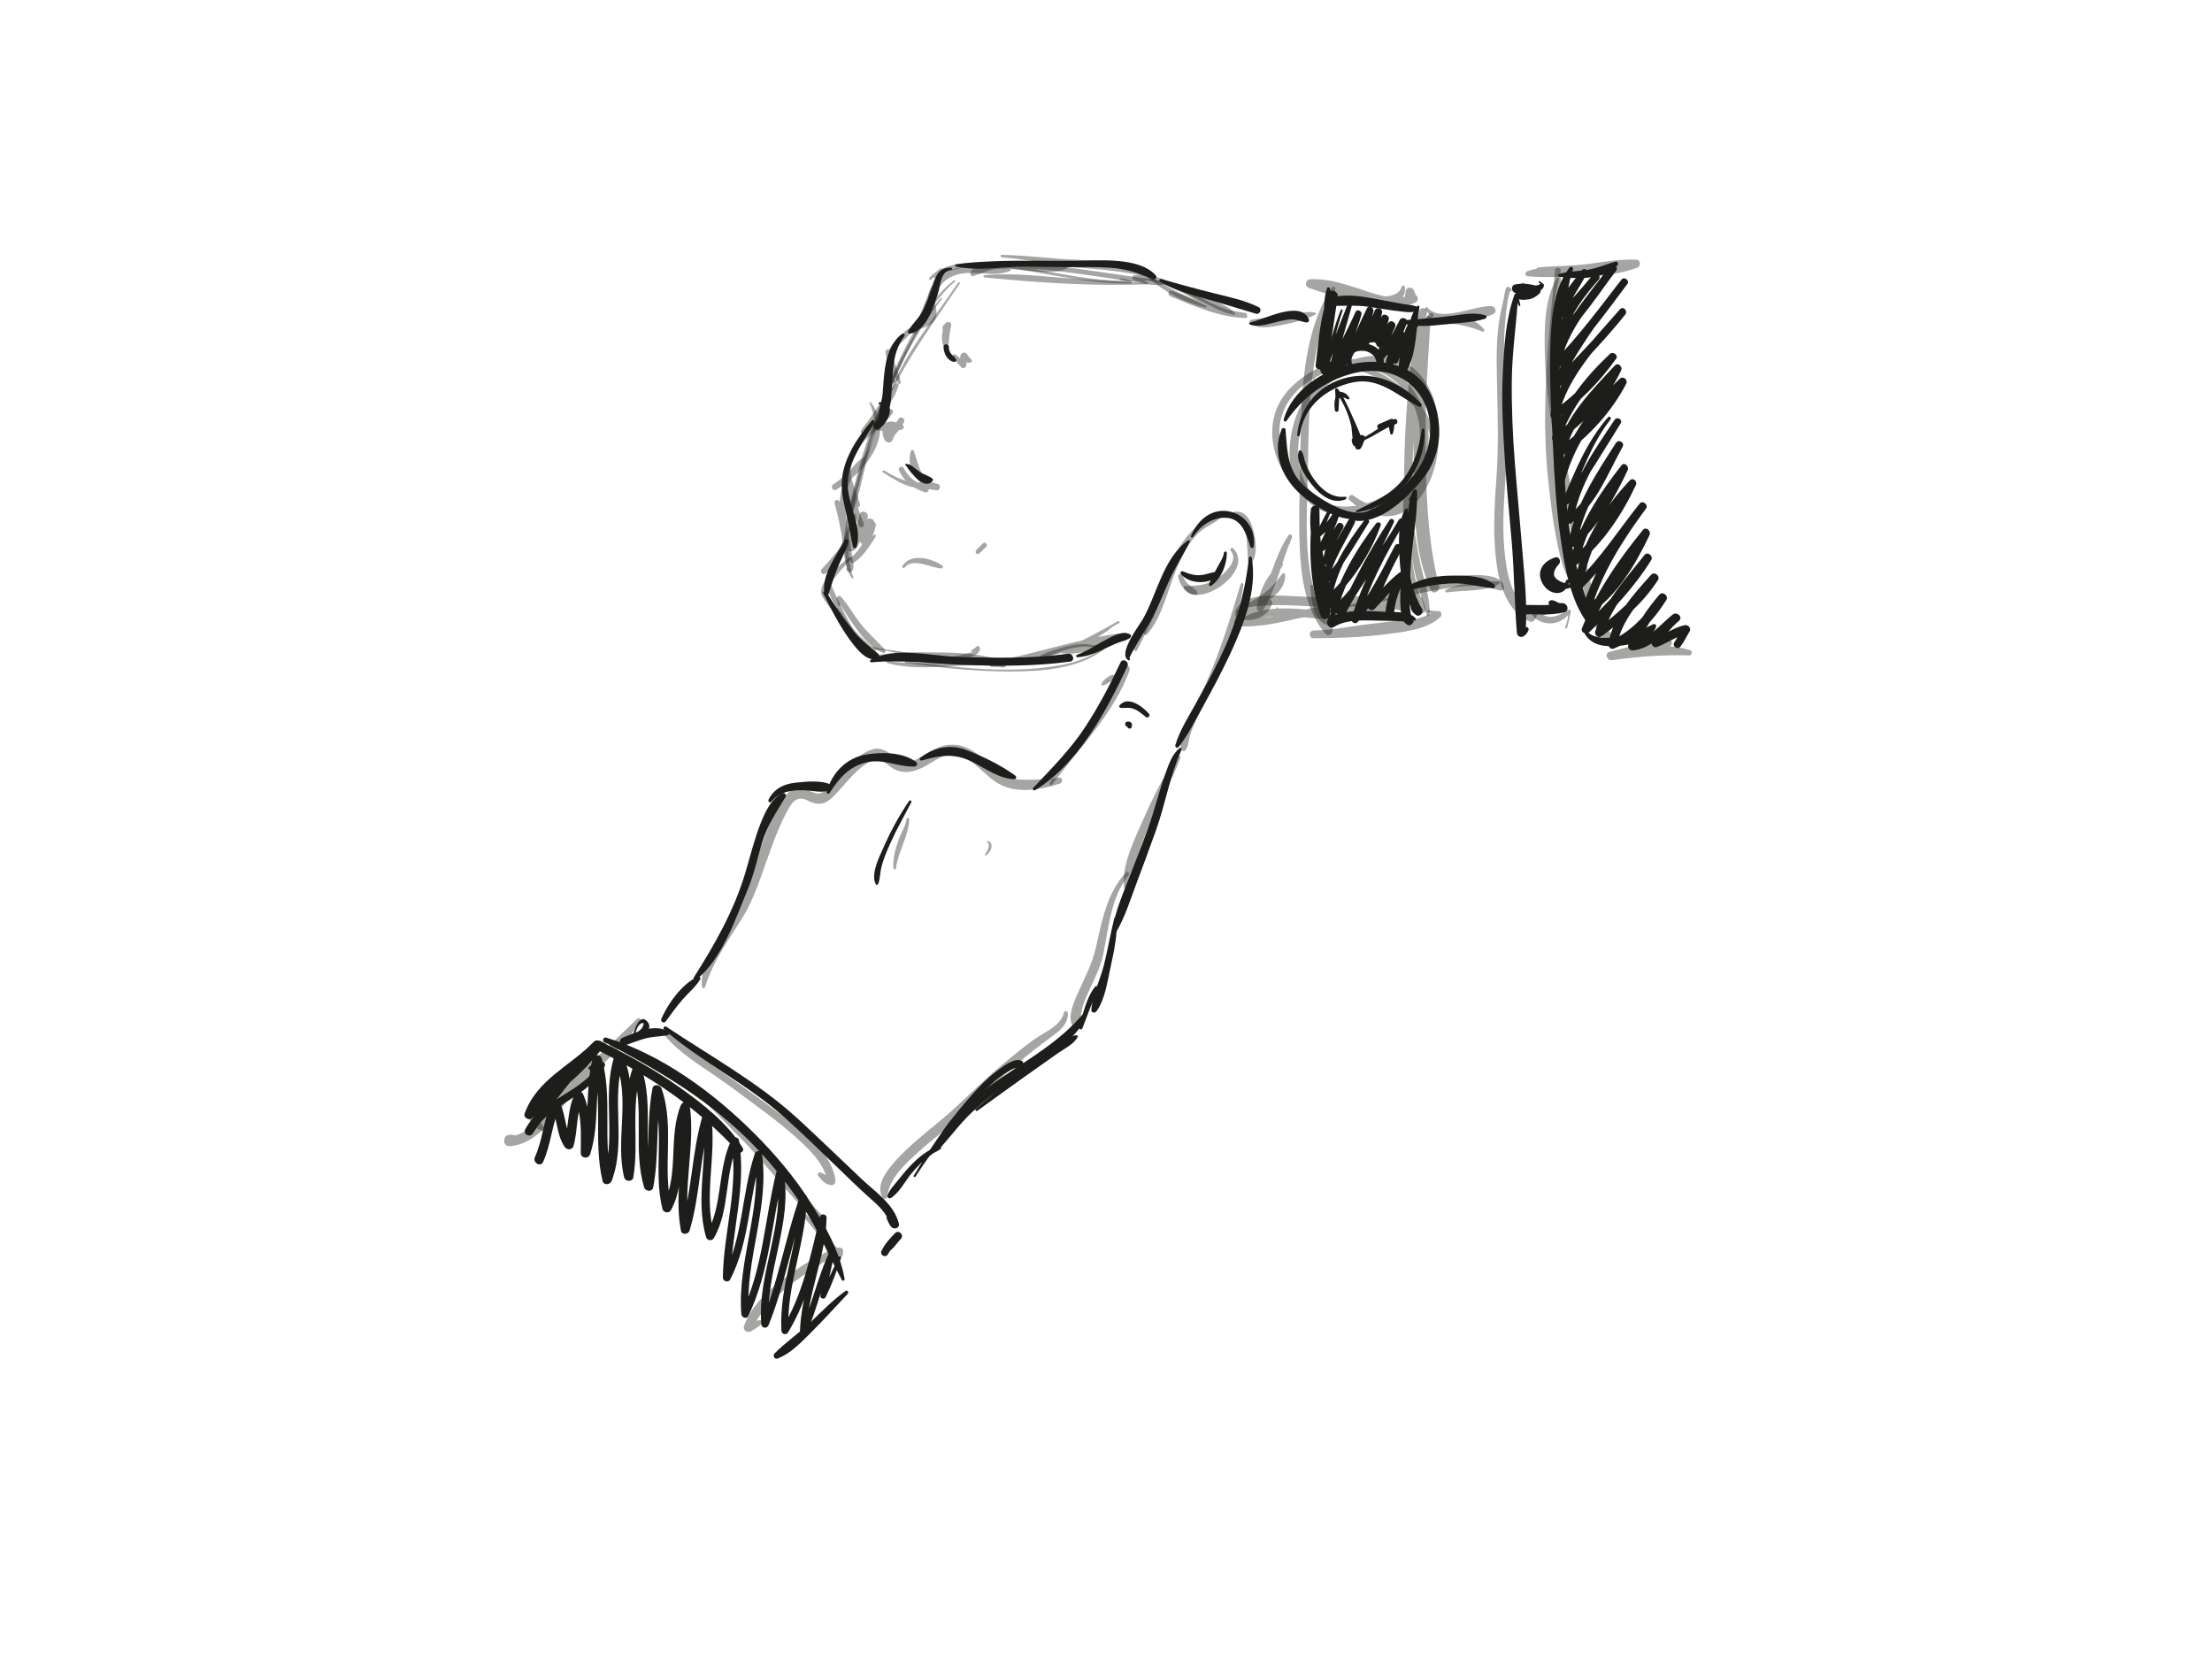 <?xml version="1.0" encoding="utf-8"?>
<!-- Generator: Adobe Illustrator 17.0.0, SVG Export Plug-In . SVG Version: 6.00 Build 0)  -->
<!DOCTYPE svg PUBLIC "-//W3C//DTD SVG 1.1//EN" "http://www.w3.org/Graphics/SVG/1.1/DTD/svg11.dtd">
<svg version="1.1" id="Layer_1" xmlns="http://www.w3.org/2000/svg" xmlns:xlink="http://www.w3.org/1999/xlink" x="0px" y="0px"
	 width="800px" height="600px" viewBox="0 0 800 600" enable-background="new 0 0 800 600" xml:space="preserve">
<g>
	<g opacity="0.4">
		<path fill="#1D1D1B" d="M254.987,357.004c2.822-9.099,8.055-16.433,13.106-24.392c3.473-5.471,5.641-11.398,7.813-17.464
			c2.568-7.171,4.952-14.484,8.509-21.242c1.63-3.096,3.453-6.471,7.467-4.482c2.779,1.377,5.102,1.977,7.756,0.134
			c5.147-3.575,14.145-19.379,21.045-13.275c5.647,4.995,10.95,2.841,16.811-0.872c4.466-2.829,8.275-3.526,12.905-0.536
			c3.471,2.242,6.195,5.531,9.63,7.865c6.807,4.627,16.048,3.027,23.333,0.641c1.12-0.367,0.996-2.296-0.292-2.158
			c-4.81,0.512-9.728,1.02-14.563,0.707c-5.439-0.352-9.256-4.239-13.079-7.655c-5.76-5.146-11.789-6.672-18.671-2.702
			c-4.401,2.539-8.815,6.403-13.486,2.121c-1.933-1.772-4.63-3.507-7.406-2.757c-4.153,1.122-6.897,4.09-9.827,7.081
			c-2.184,2.23-7.336,9.654-10.684,8.948c-3.009-0.635-5.521-3.471-8.779-1.419c-1.909,1.203-3.193,3-4.374,4.886
			c-3.882,6.194-6.146,13.592-8.545,20.442c-2.433,6.948-4.563,13.745-8.285,20.146c-4.387,7.544-12.452,16.482-11.492,25.832
			C253.944,357.471,254.79,357.641,254.987,357.004L254.987,357.004z"/>
	</g>
	<g opacity="0.4">
		<path fill="#1D1D1B" d="M380.52,283.79c9.621-13.058,22.463-25.855,27.997-41.352c0.637-1.783-2.148-2.501-2.807-0.774
			c-5.942,15.567-18.895,26.786-26.098,41.595C379.311,283.878,380.121,284.332,380.52,283.79L380.52,283.79z"/>
	</g>
	<g opacity="0.4">
		<path fill="#1D1D1B" d="M443.125,184.76c-8.516,2.389-14.364,8.659-18.388,16.159c-2.297,4.28-4.082,8.832-5.878,13.336
			c-1.849,4.639-4.377,9.438-5.302,14.36c-0.135,0.721,0.762,1.427,1.334,0.777c5.6-6.367,7.537-16.632,10.879-24.286
			c1.925-4.407,4.192-9.068,7.742-12.386c3.003-2.806,7.706-4.023,9.836-7.671C443.435,184.901,443.292,184.713,443.125,184.76
			L443.125,184.76z"/>
	</g>
	<g opacity="0.4">
		<path fill="#1D1D1B" d="M411.264,235.156c2.619-5.469,5.664-10.688,7.606-16.454c0.128-0.379-0.441-0.604-0.635-0.268
			c-3.008,5.211-5.703,10.545-8.057,16.087C409.867,235.249,410.908,235.899,411.264,235.156L411.264,235.156z"/>
	</g>
	<g opacity="0.4">
		<path fill="#1D1D1B" d="M443.914,187.243c8.221-3.332,6.861,11.864,7.501,15.954c0.115,0.734,1.142,0.73,1.476,0.193
			c2.28-3.659,1.077-10.033-0.339-13.822c-1.671-4.472-5.125-5.823-9.03-3.252C443.068,186.615,443.355,187.469,443.914,187.243
			L443.914,187.243z"/>
	</g>
	<g opacity="0.4">
		<path fill="#1D1D1B" d="M448.69,211.26c-3.631,12.198-7.447,24.565-12.667,36.202c-2.158,4.81-5.014,9.265-7.113,14.113
			c-1.271,2.935-2.947,6.669-1.417,9.712c0.268,0.532,1.027,0.455,1.314,0c0.886-1.406,0.985-2.584,1.328-4.224
			c0.616-2.945,2-5.72,3.307-8.405c2.131-4.38,4.595-8.563,6.25-13.159c3.99-11.081,8.535-22.34,10.012-34.101
			C449.78,210.801,448.85,210.723,448.69,211.26L448.69,211.26z"/>
	</g>
	<g opacity="0.4">
		<path fill="#1D1D1B" d="M425.837,273.609c-5.451,7.424-9.492,16.216-13.192,24.614c-2.94,6.673-7.978,17.122-5.645,24.568
			c0.228,0.728,1.185,0.684,1.431,0c1.27-3.537,1.528-7.491,2.486-11.139c1.327-5.053,3.327-9.931,5.384-14.721
			c3.303-7.694,7.842-14.968,10.618-22.866C427.158,273.384,426.205,273.108,425.837,273.609L425.837,273.609z"/>
	</g>
	<g opacity="0.4">
		<path fill="#1D1D1B" d="M407.237,315.504c-6.982,7.535-8.781,17.854-10.973,27.539c-1.341,5.925-4.301,11.11-6.682,16.654
			c-1.393,3.243-3.642,8.25-1.53,11.584c0.573,0.904,1.84,0.692,2.18-0.285c0.665-1.912,0.577-3.969,1.063-5.948
			c0.662-2.693,1.904-5.266,3.047-7.773c1.818-3.987,3.752-7.794,4.647-12.106c2.014-9.703,2.746-20.701,9.203-28.709
			C408.728,315.797,407.841,314.852,407.237,315.504L407.237,315.504z"/>
	</g>
	<g opacity="0.4">
		<path fill="#1D1D1B" d="M384.733,366.267c-1.049,4.643-6.388,6.711-9.972,9.148c-4.337,2.95-8.41,6.455-12.448,9.792
			c-7.53,6.224-14.207,13.374-21.678,19.629c-5.733,4.799-11.691,9.37-16.714,14.943c-3.052,3.387-7.313,8.589-4.82,13.311
			c0.501,0.95,1.769,0.409,1.855-0.502c0.621-6.591,6.733-11.859,11.273-16.031c4.592-4.219,9.747-7.833,14.214-12.183
			c8.063-7.852,16.279-15.42,24.955-22.596c3.538-2.926,7.275-5.536,10.889-8.353c2.255-1.758,3.99-4.027,3.959-6.954
			C386.236,365.618,384.928,365.402,384.733,366.267L384.733,366.267z"/>
	</g>
	<g opacity="0.4">
		<path fill="#1D1D1B" d="M240.128,374.176c5.04,6.152,12.269,10.623,18.769,15.067c5.159,3.527,10.104,7.312,15.127,11.025
			c5.498,4.064,10.917,8.229,15.897,12.922c4.116,3.879,8.517,8.578,9.392,14.379c0.601-0.601,1.202-1.202,1.804-1.804
			c-1.601-0.231-2.77-1.011-4.194-1.68c-0.826-0.388-1.574,0.551-0.967,1.254c1.397,1.618,2.251,2.804,4.382,3.254
			c1.19,0.251,1.955-0.685,1.804-1.804c-1.508-11.179-14.476-19.713-22.697-25.912c-12.649-9.538-25.932-18.121-38.473-27.793
			C240.299,372.567,239.668,373.615,240.128,374.176L240.128,374.176z"/>
	</g>
	<g opacity="0.4">
		<path fill="#1D1D1B" d="M244.514,391.049c8.54,4.258,15.795,13.044,22.477,19.704c10.19,10.157,18.606,22.039,29.049,31.931
			c0.72-0.72,1.439-1.439,2.159-2.159c-0.818-0.667-1.428-1.129-2.304-1.713c-0.947-0.631-2.198,0.62-1.568,1.568
			c0.584,0.877,1.046,1.486,1.713,2.305c1.228,1.506,3.513-0.699,2.159-2.159c-10.554-11.382-20.576-23.419-31.811-34.14
			c-3.882-3.704-7.807-7.416-11.94-10.841c-2.575-2.134-6.09-5.509-9.621-5.65C244.224,389.87,243.961,390.773,244.514,391.049
			L244.514,391.049z"/>
	</g>
	<g opacity="0.4">
		<path fill="#1D1D1B" d="M230.511,368.384c-4.304,4.087-8.453,8.305-12.863,12.285c-4.382,3.955-8.997,7.757-12.775,12.312
			c-5.32,6.413-11.489,17.369-20.754,18.003c0.59,0.59,1.179,1.179,1.769,1.769c0.01,0.711,1.72-0.551,1.644-0.505
			c0.712-0.439,0.381-1.449-0.408-1.505c-1.551-0.11-1.697-0.483-3.005-0.318c-0.994,0.125-1.647,0.695-1.727,1.727
			c-0.027,0.2-0.041,0.4-0.042,0.601c-0.013,0.935,0.815,1.808,1.769,1.769c9.062-0.372,15.351-9.074,20.392-15.606
			c8.17-10.583,20.112-18.213,27.091-29.69C232.021,368.538,231.076,367.848,230.511,368.384L230.511,368.384z"/>
	</g>
	<g opacity="0.4">
		<path fill="#1D1D1B" d="M218.324,376.306c-3.5,5.254-40.762,25.479-21.765,32.901c0.661,0.258,1.131-0.693,0.667-1.146
			c-2.828-2.766-3.644-5.016-1.606-8.565c2.027-3.529,5.608-6.318,8.677-8.893c4.95-4.154,11.876-7.915,15.34-13.529
			C220.157,376.232,218.863,375.496,218.324,376.306L218.324,376.306z"/>
	</g>
	<g opacity="0.4">
		<path fill="#1D1D1B" d="M288.266,437.234c4.928,5.716,9.337,11.825,14.657,17.199c0.734,0.742,1.894,0.159,1.951-0.808
			c0.023-0.401,0.047-0.801,0.07-1.202c0.04-0.681-0.583-1.185-1.213-1.213c-2.388-0.104-5.333,1.906-7.383,2.947
			c-4.083,2.072-7.914,4.642-11.606,7.337c-6.253,4.565-13.104,10.594-15.687,18.132c-0.5,1.458,1.247,2.56,2.465,1.895
			c1.447-0.791,2.683-1.625,3.939-2.674c0.672-0.562-0.06-1.527-0.795-1.366c-1.479,0.324-2.955,0.66-4.436,0.973
			c0.688,0.688,1.376,1.376,2.064,2.064c2.89-7.198,9.227-12.5,15.221-17.111c2.922-2.248,6.03-4.234,9.174-6.152
			c1.823-1.112,4.861-3.524,7.046-3.619c-0.404-0.404-0.808-0.809-1.213-1.213c0.023,0.401,0.047,0.801,0.07,1.202
			c0.65-0.269,1.3-0.539,1.951-0.808c-5.772-4.845-10.411-10.847-15.396-16.46C288.609,435.757,287.748,436.634,288.266,437.234
			L288.266,437.234z"/>
	</g>
	<g opacity="0.4">
		<path fill="#1D1D1B" d="M445.13,199.227c2.99,3.564-2.21,8.161-4.85,9.941c-3.776,2.547-7.187,2.685-11.528,2.774
			c-0.471,0.01-0.856,0.561-0.568,0.989c5.214,7.733,25.759-6.399,17.849-14.608C445.453,197.721,444.609,198.605,445.13,199.227
			L445.13,199.227z"/>
	</g>
	<g opacity="0.4">
		<path fill="#1D1D1B" d="M426.107,208.624c0.295,1.666,1.041,3.129,2.197,4.358c1,1.063,2.533,2.214,4.055,2.144
			c0.518-0.024,0.941-0.606,0.625-1.088c-0.689-1.05-1.886-1.638-2.845-2.422c-1.12-0.916-1.957-2.06-2.347-3.456
			C427.484,207.058,425.914,207.533,426.107,208.624L426.107,208.624z"/>
	</g>
	<g opacity="0.4">
		<path fill="#1D1D1B" d="M385.863,96.485c-6.78,0.393-13.548-1.098-20.27-1.722c-4.419-0.41-11.835-0.747-14.545,3.62
			c-0.448,0.722,0.289,1.693,1.107,1.439c2.882-0.894,5.146-2.247,8.257-2.547c3.058-0.295,6.196,0.058,9.24,0.349
			c5.472,0.524,11.157,1.64,16.365-0.576C386.295,96.929,386.15,96.469,385.863,96.485L385.863,96.485z"/>
	</g>
	<g opacity="0.4">
		<path fill="#1D1D1B" d="M447.784,221.413c2.248-2.223,7.225-2.235,10.096-2.431c4.886-0.334,9.83-0.027,14.712,0.224
			c7.132,0.367,13.882,0.946,20.928-0.404c9.189-1.76,18.252-4.094,27.478-5.678c4.509-0.774,9.073-1.353,13.655-1.323
			c3.001,0.02,5.25,1.196,8.031,1.776c0.603,0.126,1.333-0.283,1.284-0.978c-0.794-11.183-43.702,1.243-49.669,2.476
			c-8.45,1.747-16.598,0.907-25.168,0.595c-5.772-0.21-19.58-1.856-22.289,5.194C446.631,221.413,447.407,221.785,447.784,221.413
			L447.784,221.413z"/>
	</g>
	<g opacity="0.4">
		<path fill="#1D1D1B" d="M400.502,246.372c0.401-0.006,0.801-0.012,1.202-0.019c0.121-0.002,0.121-0.186,0-0.188
			c-0.401-0.006-0.801-0.012-1.202-0.019C400.357,246.144,400.357,246.374,400.502,246.372L400.502,246.372z"/>
	</g>
	<g opacity="0.4">
		<path fill="#1D1D1B" d="M403.251,245.753c0.089-0.249,0.209-0.514,0.211-0.779c0.001-0.118-0.037-0.229-0.083-0.334
			c-0.047-0.106-0.073-0.298-0.033-0.079c-0.055-0.303-0.405-0.557-0.707-0.538c-0.882,0.055-1.623,0.586-2.306,1.098
			c-0.785,0.589-1.648,1.295-2.014,2.237c-0.095,0.245,0.144,0.497,0.38,0.499c1.017,0.009,1.952-0.749,2.706-1.347
			c0.364-0.289,0.734-0.58,1.106-0.857c0.286-0.212,0.609-0.257,0.798-0.593c-0.242,0.063-0.483,0.127-0.725,0.19
			c-0.086-0.085-0.091-0.064-0.016,0.063c0.023,0.035-0.016,0.317-0.019,0.346C402.508,246.083,403.123,246.108,403.251,245.753
			L403.251,245.753z"/>
	</g>
	<g opacity="0.4">
		<path fill="#1D1D1B" d="M481.606,104.034c-11.739,18.429-10.991,43.958-11.381,64.963c-0.2,10.789-0.666,21.627,0.034,32.406
			c0.63,9.687,2.66,20.284,9.146,27.864c0.885,1.034,2.456,0.144,2.507-1.038c0.061-1.422,0.21-2.784,0.137-4.207
			c-0.057-1.12-1.653-1.384-1.974-0.267c-0.392,1.363-0.786,2.689-1.048,4.084c0.895-0.117,1.789-0.234,2.684-0.351
			c-11.626-16.804-8.915-39.063-8.677-58.49c0.266-21.766,0.73-44.053,9.853-64.214
			C483.276,103.924,482.129,103.212,481.606,104.034L481.606,104.034z"/>
	</g>
	<g opacity="0.4">
		<path fill="#1D1D1B" d="M518.108,113.344c-4.559-2.217-5.366,26.128-5.446,28.827c-0.7,23.443-1.253,48.005,4.665,70.866
			c1.002-0.422,2.004-0.845,3.006-1.267c-8.036-14.471-5.728-32.733-6.18-48.672c-0.472-16.629-1.467-33.494,1.886-49.907
			c-0.889-0.245-1.778-0.49-2.668-0.735c-4.141,20.307-5.331,40.536-5.609,61.212c-0.209,15.524-2.605,33.259,5.021,47.518
			c0.843,1.577,3.181,0.468,2.795-1.178c-0.311-1.329-0.691-2.08-1.116-3.464c-0.334-1.087-1.911-0.861-1.956,0.265
			c-0.048,1.212,0.034,2.395,0.067,3.606c0.95-0.257,1.9-0.515,2.85-0.772c-6.953-13.992-4.896-30.87-4.638-45.975
			c0.347-20.368,1.021-40.462,5.252-60.476c0.368-1.74-2.298-2.48-2.668-0.735c-3.642,17.194-2.568,34.908-2.086,52.349
			c0.46,16.631-0.738,33.054,6.207,48.626c0.782,1.753,3.447,0.479,3.006-1.267c-5.405-21.413-4.904-43.828-4.851-65.755
			c0.007-2.961,1.67-31.673,1.854-31.622C518.345,115.022,518.926,113.742,518.108,113.344L518.108,113.344z"/>
	</g>
	<g opacity="0.4">
		<path fill="#1D1D1B" d="M475.375,137.065c2.805-5.89,10.477-4.622,15.582-3.186c7.305,2.054,14.078,6.523,19.339,11.916
			c5.372,5.507,8.952,12.982,7.034,20.735c-2.248,9.083-11.601,15.966-20.37,17.784c-16.427,3.406-34.566-11.822-34.251-28.459
			c0.353-18.599,25.824-29.076,40.244-19.201c13.095,8.968,14.195,28.838,2.57,39.255c-6.377,5.714-16.853,9.031-25.181,6.358
			c-6.799-2.182-9.99-9.391-10.67-15.968c-1.648-15.948,8.98-31.122,24.78-34.013c13.009-2.381,20.985,7.423,22.479,19.364
			c1.107,8.845-0.618,18.742-5.778,26.127c-5.717,8.182-14.513,6.753-21.739,1.415c-1.01-0.746-2.249,0.899-1.332,1.726
			c7.582,6.829,17.433,8.503,24.586,0.184c6.817-7.928,8.661-20.051,7.382-30.118c-1.279-10.066-6.839-19.853-17.493-21.852
			c-13.887-2.606-27.162,6.731-32.771,18.922c-4.849,10.541-5.564,26.967,4.849,34.621c11.979,8.804,30.595,0.773,38.011-10.416
			c7.453-11.246,3.948-26.865-5.452-35.771c-11.694-11.081-29.153-7.107-39.884,3.208c-11.476,11.031-8.133,27.602,2.262,37.96
			c11.125,11.085,28.222,12.882,40.672,3.101c12.429-9.765,12.275-24.566,2.087-35.753c-7.127-7.826-22.02-17.242-33.101-13.019
			c-2.232,0.851-3.766,2.562-4.577,4.775C474.5,137.18,475.183,137.467,475.375,137.065L475.375,137.065z"/>
	</g>
	<g opacity="0.4">
		<path fill="#1D1D1B" d="M506.957,103.66c-1.831,5.86-12.618,2.92-16.81,2.062c-5.372-1.099-10.788-2.633-15.893-4.646
			c-0.141,1.038-0.281,2.076-0.422,3.115c12.692-0.829,25.6,10.673,38.095,5.242c0.753-0.327,1.089-1.593,0.589-2.248
			c-0.539-0.564-0.897-1.232-1.074-2.001c-0.438-1.508-2.678-1.555-3.092,0c-0.103,0.387-0.142,2.096-0.345,2.428
			c-0.395,0.644,0.433,1.589,1.092,1.092c0.763-0.576,1.338-1.201,1.933-1.96c-0.893-0.236-1.787-0.472-2.68-0.708
			c0.202,1.111,0.638,1.903,1.33,2.807c0.196-0.749,0.393-1.498,0.589-2.247c-6.084,2.65-13.493-0.481-19.376-2.367
			c-5.512-1.767-11.2-3.629-17.06-3.209c-1.841,0.132-2.089,2.469-0.422,3.114c4.659,1.803,36.696,11.847,34.615-0.474
			C507.929,103.086,507.108,103.177,506.957,103.66L506.957,103.66z"/>
	</g>
	<g opacity="0.4">
		<path fill="#1D1D1B" d="M507.227,219.837c-2.877-2.222-7.666-1.416-10.976-1.096c-5.674,0.547-11.292,1.919-17.01,1.934
			c-1.99,0.005-1.985,3.043,0,3.083c10.097,0.204,20.036-2.301,29.887-4.17c1.531-0.29,1.607-2.939,0-3.157
			c-4.721-0.643-9.154-0.082-13.788,0.903c-5.813,1.236-11.424,1.883-17.301,2.591c-1.246,0.15-1.453,1.665-0.29,2.14
			c4.381,1.789,9.186,0.628,13.647-0.357c5.786-1.277,11.317-2.858,17.296-2.062c-0.145-1.072-0.29-2.144-0.435-3.216
			c-9.635,1.857-19.162,4.046-29.017,4.245c0,1.028,0,2.055,0,3.083c4.175-0.18,8.305-1.079,12.404-1.835
			c4.012-0.74,11.059-3.123,14.909-0.934C507.325,221.428,507.886,220.346,507.227,219.837L507.227,219.837z"/>
	</g>
	<g opacity="0.4">
		<path fill="#1D1D1B" d="M515.444,111.891c4.763,7.542,17.036,1.356,23.904,1.868c-0.136-1.006-0.273-2.013-0.409-3.019
			c-7.016,2.85-14.322,3.44-21.831,3.461c0.144,1.066,0.289,2.132,0.433,3.198c6.776-1.068,12.367,0.093,18.664,2.535
			c0.529,0.205,0.8-0.51,0.503-0.863c-4.799-5.698-13.224-5.929-20.032-4.811c-1.845,0.303-1.361,3.214,0.433,3.198
			c7.889-0.072,15.719-0.687,23.015-3.907c1.49-0.657,0.624-2.815-0.776-2.864c-6.127-0.215-18.481,6.126-23.063,0.558
			C515.895,110.769,515.123,111.383,515.444,111.891L515.444,111.891z"/>
	</g>
	<g opacity="0.4">
		<path fill="#1D1D1B" d="M475.727,113.089c-2.971-0.73-6.194,0.343-9.099,0.982c-4.687,1.03-9.475,0.615-14.056,1.553
			c-0.748,0.153-0.769,1.164-0.2,1.528c3.141,2.009,7.283,1.102,10.76,0.455c4.121-0.767,8.974-1.864,12.677-3.882
			C476.072,113.581,476.017,113.16,475.727,113.089L475.727,113.089z"/>
	</g>
	<g opacity="0.4">
		<path fill="#1D1D1B" d="M523.246,214.263c6.094-0.897,13.163-0.173,18.799-2.964c0.511-0.253,0.278-1.127-0.294-1.085
			c-5.881,0.429-13.59,0.278-18.875,3.174C522.363,213.67,522.745,214.337,523.246,214.263L523.246,214.263z"/>
	</g>
	<g opacity="0.4">
		<path fill="#1D1D1B" d="M546.755,104.895c-0.544-0.806-0.401-0.78-1.095-1.162c-0.133-0.073-0.337-0.098-0.467,0
			c-0.716,0.542-0.783,1.109-0.93,2.038c-0.504,3.196-1.392,6.265-1.928,9.464c-1.294,7.731-1.086,15.739-0.912,23.544
			c0.261,11.722,0.606,23.17-0.26,34.861c-0.753,10.162-1.283,20.395,0.129,30.523c1.087,7.8,4.127,17.447,12.092,20.67
			c0.446,0.18,1.119-0.023,1.427-0.377c0.908-1.043,0.831-1.26,1.161-2.566c0.239-0.947-1.023-1.826-1.727-1.005
			c-1.579,1.841-5.361-4.312-6.325-6.108c-2.162-4.029-3.012-8.826-3.564-13.314c-1.133-9.21-0.549-18.598,0.07-27.823
			c0.663-9.878,0.609-19.494,0.107-29.401c-0.367-7.24-0.684-14.464-0.527-21.714c0.076-3.486,0.398-6.959,0.786-10.422
			c0.048-0.43,0.921-7.441,1.655-6.898C546.629,105.339,546.878,105.077,546.755,104.895L546.755,104.895z"/>
	</g>
	<g opacity="0.4">
		<path fill="#1D1D1B" d="M563.794,101.403c0.189-1.113,0.378-2.226,0.566-3.339c0.46-1.319-1.827-1.8-1.976-0.267
			c-2.557,26.231-5.322,52.502-2.138,78.782c0.516,4.255,3.96,39.344,11.906,36.077c0.896-0.368,1.485-1.876,0.312-2.386
			c-3.847-1.674-4.87-11.371-5.611-14.794c-1.654-7.641-2.759-15.422-3.607-23.191c-1.014-9.279-1.438-18.632-1.213-27.963
			c0.374-15.507,2.923-31.003,2.364-46.526c-0.659,0.089-1.317,0.178-1.976,0.267c0.189,1.113,0.378,2.226,0.566,3.339
			C562.988,101.924,563.792,101.924,563.794,101.403L563.794,101.403z"/>
	</g>
	<g opacity="0.4">
		<path fill="#1D1D1B" d="M551.043,104.878c0.395-0.305,1.037-0.338,1.286-0.807c0.186-0.351,0.085-0.564,0.017-0.795
			c-0.145-0.487-0.667-0.715-1.093-0.898c-0.414-0.179-0.817-0.173-1.162,0.15c-1.207,1.128-1.157,2.754-1.078,4.285
			c0.027,0.511,0.571,0.695,0.946,0.392c1.02-0.825,0.702-2.323,1.489-3.32c-0.311,0.082-0.622,0.164-0.933,0.247
			c0.214,0.056,0.424,0.12,0.64,0.166c0.126,0.027,0.652,0.041,0.524,0.047c-0.171-0.071-0.342-0.142-0.513-0.213
			c0.165-0.705,0.137-0.938-0.083-0.699c-0.074,0.07-0.117,0.113-0.204,0.172c-0.179,0.122-0.346,0.26-0.493,0.419
			C549.979,104.456,550.535,105.271,551.043,104.878L551.043,104.878z"/>
	</g>
	<g opacity="0.4">
		<path fill="#1D1D1B" d="M566.731,227.117c0.661-1.984,0.915-3.941,1.377-5.962c0.101-0.44-0.364-0.847-0.777-0.598
			c-3.577,2.159-7.243,4.07-10.831,0.736c-0.192,0.727-0.384,1.455-0.576,2.182c3.017-1.178,6.108-2.239,9.02-3.664
			c0.651-0.318,0.3-1.277-0.351-1.295c-3.305-0.09-6.36,1.215-9.363,2.441c-0.839,0.343-1.381,1.457-0.576,2.182
			c4.193,3.778,10.237,2.801,13.401-1.858c-0.322-0.042-0.645-0.084-0.967-0.126c0.318,1.942-0.431,3.965-1.027,5.778
			C565.92,227.36,566.59,227.54,566.731,227.117L566.731,227.117z"/>
	</g>
	<g opacity="0.4">
		<path fill="#1D1D1B" d="M563.017,100.584c-4.551,8.01-4.495,18.378-4.309,27.304c0.254,12.202,2.153,24.401,4.209,36.408
			c1.894,11.065,4.116,22.083,6.341,33.086c1.576,7.796,3.106,15.579,5.557,23.158c0.86,2.659,1.874,5.333,3.1,7.848
			c0.537,1.103,3.141,3.486,3.117,3.831c0.378-0.497,0.757-0.994,1.135-1.491c-0.248,0.005-0.497,0.011-0.745,0.016
			c-0.965-0.028-1.422,1.2-0.77,1.86c0.401,0.406,0.666,0.681,1.146,0.951c0.759,0.426,1.654,0.163,2.116-0.555
			c1.291-2.006-2.29-4.804-3.247-6.22c-1.95-2.884-2.876-7.259-3.89-10.587c-1.245-4.085-2.163-8.269-3.06-12.442
			c-2.471-11.491-4.724-23.042-6.948-34.583c-4.295-22.29-8.455-45.833-2.961-68.252
			C563.922,100.446,563.264,100.149,563.017,100.584L563.017,100.584z"/>
	</g>
	<g opacity="0.4">
		<path fill="#1D1D1B" d="M603.06,234.754c2.795,0.16,4.968,0.624,7.306,2.155c0.258-0.613,0.517-1.226,0.775-1.839
			c-9.414-1.747-19.097-0.461-28.517,0.598c0.14,1.031,0.279,2.061,0.418,3.091c6.904-1.16,13.618-3.243,20.441-4.791
			c0.839-0.19,1.345-1.154,1.112-1.959c-0.365-1.264-0.582-1.37-1.682-2.158c-0.808-0.578-1.578,0.501-1.233,1.234
			c-0.299-0.634-17.75,4.304-19.475,4.639c-2.029,0.394-1.117,3.304,0.837,3.035c9.354-1.289,18.393-2.032,27.832-1.714
			c1.147,0.039,1.355-1.683,0.267-1.976c-2.734-0.736-5.247-1.277-8.081-1.35C602.391,233.704,602.4,234.716,603.06,234.754
			L603.06,234.754z"/>
	</g>
	<g opacity="0.4">
		<path fill="#1D1D1B" d="M555.95,97.585c4.204,2.438,10.265,1.407,14.856,0.964c6.956-0.671,13.817-1.947,20.834-1.644
			c-0.134-0.99-0.268-1.98-0.402-2.97c-6.831,2.323-13.773,2.778-20.936,2.807c-5.875,0.024-12.36-0.663-17.976,1.37
			c-1.002,0.363-0.795,1.707,0.245,1.808c6.382,0.62,13.114,0.054,19.535-0.008c6.799-0.066,13.516-0.723,19.937-3.061
			c1.572-0.572,1.37-2.932-0.402-2.97c-5.49-0.119-10.897,0.669-16.314,1.466c-6.438,0.947-12.771,0.741-19.148,1.398
			C555.755,96.788,555.533,97.343,555.95,97.585L555.95,97.585z"/>
	</g>
	<g opacity="0.4">
		<path fill="#1D1D1B" d="M355.463,196.514c-0.436,0.436-0.871,0.871-1.306,1.307c-0.488,0.488-1.023,0.929-1.295,1.575
			c-0.215,0.511,0.432,1.159,0.943,0.944c0.605-0.255,1.011-0.731,1.468-1.188c0.471-0.471,0.942-0.942,1.413-1.413
			C357.477,196.948,356.253,195.723,355.463,196.514L355.463,196.514z"/>
	</g>
	<g opacity="0.4">
		<path fill="#1D1D1B" d="M355.03,96.093c18.107,0.738,35.635,6.853,53.827,6.404c0.578-0.014,0.618-0.755,0.129-0.951
			c-1.368-0.548-2.337-0.775-3.787-0.848c-0.301-0.015-0.373,0.478-0.072,0.529c0.813,0.138,4.075,0.332,0.176,0.305
			c-2.375-0.017-4.747-0.211-7.111-0.413c-5.344-0.457-10.646-1.391-15.928-2.303c-9.026-1.558-18.065-3.087-27.234-3.426
			C354.577,95.374,354.579,96.075,355.03,96.093L355.03,96.093z"/>
	</g>
	<g opacity="0.4">
		<path fill="#1D1D1B" d="M374.889,97.163c1.85,0.127-6.345-0.48-4.419-0.247c2.477,0.3,4.988,0.407,7.472,0.647
			c5.609,0.542,11.191,1.294,16.769,2.094c5,0.717,9.992,1.485,14.987,2.233c3.681,0.551,7.583,1.706,11.269,0.97
			c0.277-0.055,0.336-0.488,0.08-0.612c-3.332-1.614-7.233-1.564-10.871-2.091c-5.001-0.724-9.996-1.483-14.999-2.187
			c-8.713-1.226-17.745-2.551-26.558-2.131c-0.563,0.027-0.535,0.789,0,0.854c2.132,0.26,4.137,0.667,6.271,0.765
			C375.079,97.466,375.076,97.176,374.889,97.163L374.889,97.163z"/>
	</g>
	<g opacity="0.4">
		<path fill="#1D1D1B" d="M424.988,103.701c3.11,1.898,6.296,3.607,9.617,5.236c3.608,1.771,7.792,4.454,11.88,4.867
			c0.271,0.027,0.367-0.331,0.208-0.502c-2.929-3.141-8.206-4.652-12.044-6.301c-3.174-1.364-6.319-2.535-9.553-3.554
			C424.941,103.399,424.856,103.62,424.988,103.701L424.988,103.701z"/>
	</g>
	<g opacity="0.4">
		<path fill="#1D1D1B" d="M450.782,114.13c-9.373-1.779-18.072-5.766-27.031-8.883c-0.174,0.631-0.348,1.263-0.522,1.894
			c8.892,3.076,17.519,6.547,26.913,7.784c0-0.595,0-1.19,0-1.785c-14.43-0.911-24.775-14.783-39.717-13.635
			c-1.071,0.082-1.263,1.484-0.25,1.847c1.338,0.479,5.647,1.047,1.198,0.849c-2.524-0.113-5.05-0.258-7.575-0.376
			c-5.11-0.24-10.214-0.622-15.314-0.999c-10.684-0.788-21.698-2.264-32.409-1.311c-0.527,0.047-0.523,0.765,0,0.816
			c19.449,1.929,39.53,3.267,59.053,2.457c0.249-0.01,0.347-0.338,0.127-0.47c-3.138-1.892-1.855-1.472-4.356-2.684
			c-0.158,0.584-0.316,1.168-0.475,1.752c14.727-1.082,25.351,12.394,39.717,13.54c0.997,0.079,1.233-1.615,0.237-1.753
			c-9.189-1.272-18.063-4.451-26.628-7.925c-1.175-0.477-1.679,1.424-0.522,1.894c8.534,3.471,18.078,7.786,27.436,7.855
			C451.153,115,451.279,114.225,450.782,114.13L450.782,114.13z"/>
	</g>
	<g opacity="0.4">
		<path fill="#1D1D1B" d="M362.346,93.064c11.614,0.951,23.31,3.921,35.014,3.035c1.121-0.085,1.144-1.723,0-1.759
			c-6.149-0.193-12.114-0.849-18.291-0.563c-0.469,0.022-0.512,0.617-0.105,0.78c4.877,1.95,10.277,2.21,15.463,2.603
			c6.81,0.516,13.345,1.357,20.02,2.815c0.633,0.138,1.091-0.776,0.459-1.09c-6.755-3.353-14.838-3.278-22.217-3.678
			c-4.026-0.218-7.966-0.805-11.967-1.248c5.618,0.621,10.905,0.267,16.404,2.107c0.078-0.576,0.156-1.151,0.234-1.727
			c-11.727-0.15-23.301-1.874-35.014-2.191C361.75,92.133,361.767,93.017,362.346,93.064L362.346,93.064z"/>
	</g>
	<g opacity="0.4">
		<path fill="#1D1D1B" d="M414.863,100.189c6.09,5.227,13.251,9.191,21.078,11.04c0.363,0.086,0.631-0.459,0.264-0.627
			c-7.218-3.31-14.154-6.78-20.887-11.003C414.96,99.374,414.536,99.908,414.863,100.189L414.863,100.189z"/>
	</g>
	<g opacity="0.4">
		<path fill="#1D1D1B" d="M446.931,225.756c1.669-0.465,3.311-1.95,4.785-2.841c2.343-1.418,4.858-2.707,7.445-3.615
			c-0.549-0.549-1.098-1.098-1.646-1.646c-1.42,3.809-5.733,4.469-9.155,3.207c0.112,0.857,0.224,1.714,0.336,2.571
			c5.104-3.807,16.59-7.715,16.064-15.64c-0.038-0.568-0.693-0.707-1.015-0.275c-2.239,3.003-4.287,5.473-7.397,7.634
			c-2.959,2.056-6.189,3.678-9.071,5.852c-0.987,0.745-0.878,2.131,0.336,2.571c4.975,1.803,10.634-0.017,12.484-5.208
			c0.329-0.924-0.715-1.988-1.646-1.646c-2.818,1.035-5.425,2.502-7.957,4.102c-1.464,0.925-4.186,2.437-4.262,4.401
			C446.216,225.583,446.594,225.85,446.931,225.756L446.931,225.756z"/>
	</g>
	<g opacity="0.4">
		<path fill="#1D1D1B" d="M466.507,196.505c0.173-0.751,0.419-1.476,0.738-2.173c0.359-0.845-0.718-1.525-1.252-0.732
			c-5.225,7.763-6.738,17.417-11.321,25.553c0.811,0.22,1.622,0.439,2.433,0.659c0.692-5.99,3.825-10.432,6.865-15.419
			c0.208-0.341-0.218-0.807-0.565-0.565c-5.035,3.493-7.817,9.746-8.864,15.637c-0.251,1.413,1.587,2.338,2.387,1.006
			c4.805-8.004,6.674-17.587,10.318-26.139c-0.45-0.122-0.901-0.244-1.351-0.366c-0.069,0.787-0.312,1.602-0.383,2.404
			C465.46,196.943,466.387,197.06,466.507,196.505L466.507,196.505z"/>
	</g>
	<g opacity="0.4">
		<path fill="#1D1D1B" d="M461.585,219.812c0.28,6.726,17.541,2.335,20.984,1.168c1.222-0.414,1.104-2.548-0.322-2.38
			c-11.101,1.308-21.771,5.717-33.059,5.308c0.221,0.816,0.442,1.632,0.663,2.448c12.745-7.762,27.963-0.273,41.606-2.231
			c0.711-0.102,0.694-1.294,0-1.413c-7.227-1.238-14.583-2.008-21.908-2.492c-7.039-0.465-15.01-0.287-21.024,3.867
			c-1.055,0.729-0.7,2.415,0.663,2.448c11.425,0.27,22.177-4.018,33.381-5.555c-0.215-0.779-0.43-1.558-0.644-2.337
			c-2.713,0.977-5.553,1.539-8.392,2.005c-2.444,0.401-9.867,1.79-11.527-0.95C461.893,219.513,461.576,219.582,461.585,219.812
			L461.585,219.812z"/>
	</g>
	<g opacity="0.4">
		<path fill="#1D1D1B" d="M479.426,200.463c-1.182,4.772-1.283,9.762-1.331,14.654c-0.019,1.93-0.703,7.442,1.562,8.617
			c0.332,0.172,0.669-0.171,0.501-0.501c-0.294-0.578-0.044-2.128-0.086-2.778c-0.139-2.122-0.237-4.235-0.294-6.361
			c-0.116-4.342-0.361-9.118,0.48-13.402C480.365,200.152,479.561,199.918,479.426,200.463L479.426,200.463z"/>
	</g>
	<g opacity="0.4">
		<path fill="#1D1D1B" d="M473.916,211.998c0.348,5.392,1.275,15.368,9.024,14.16c0.349-0.054,0.316-0.592,0-0.67
			c-5.931-1.463-7.162-8.401-8.009-13.627C474.838,211.285,473.879,211.421,473.916,211.998L473.916,211.998z"/>
	</g>
	<g opacity="0.4">
		<path fill="#1D1D1B" d="M513.274,226.807c-2.251-3.754-11.961-1.748-15.269-1.43c-7.636,0.733-15.292,2.53-22.971,2.662
			c-1.792,0.031-1.796,2.784,0,2.782c8.501-0.01,17.002-0.328,25.446-1.36c6.302-0.771,15.708-1.636,20.5-6.377
			c0.825-0.816-0.006-2.5-1.192-2.048c-0.2,0.076-2.71-0.304-3.281-0.368c-0.424-0.047-0.422,0.548-0.092,0.683
			c1.577,0.642,1.773,1.652,3.373,2.048c-0.098-0.746-0.195-1.493-0.293-2.239c-13.996,6.317-29.248,6.854-44.461,6.88
			c0,0.927,0,1.855,0,2.782c5.905-0.105,11.855-1.398,17.683-2.24c3.844-0.555,7.688-1.099,11.549-1.521
			c2.004-0.219,6.557-1.129,8.329,0.272C512.959,227.618,513.545,227.258,513.274,226.807L513.274,226.807z"/>
	</g>
	<g opacity="0.4">
		<path fill="#1D1D1B" d="M512.384,205.387c-0.545-4.169-1.22-8.428-0.683-12.622c-0.403,0-0.805,0-1.208,0
			c-1.032,9.54,2.863,20.532,5.47,29.602c0.177,0.614,1.099,0.489,1.107-0.15c0.061-4.917-1.201-9.656-2.424-14.387
			c-1.305-5.048-2.151-10.083-2.967-15.226c-0.121-0.765-1.293-0.443-1.165,0.321c0.695,4.131,1.069,8.34,1.703,12.484
			C512.233,205.503,512.397,205.481,512.384,205.387L512.384,205.387z"/>
	</g>
	<g opacity="0.4">
		<path fill="#1D1D1B" d="M346.497,102.223c-9.064,13.49-19.911,26.35-25.524,41.803c-0.076,0.208,0.265,0.353,0.358,0.151
			c6.925-15.045,16.602-27.908,25.786-41.591C347.377,102.2,346.754,101.841,346.497,102.223L346.497,102.223z"/>
	</g>
	<g opacity="0.4">
		<path fill="#1D1D1B" d="M345.002,101.401c-7.165,5.558-11.947,13.747-16.157,21.618c-5.068,9.476-9.142,19.483-12.849,29.557
			c-3.402,9.247-6.017,18.54-8.213,28.14c-1.949,8.519-4.885,20.498,0.309,28.421c0.171,0.26,0.632,0.1,0.522-0.22
			c-3.439-10.076-1.128-20.536,1.27-30.598c2.06-8.642,4.491-16.995,7.497-25.361c3.594-10.001,7.689-19.852,12.522-29.32
			c3.998-7.833,8.69-16.101,15.503-21.833C345.693,101.564,345.286,101.181,345.002,101.401L345.002,101.401z"/>
	</g>
	<g opacity="0.4">
		<path fill="#1D1D1B" d="M340.211,107.83c-9.051,10.899-15.591,23.252-20.714,36.413c-2.647,6.802-4.829,13.781-6.876,20.783
			c-2.031,6.947-4.729,14.317-5.483,21.527c-0.052,0.492,0.628,0.481,0.786,0.106c2.599-6.167,3.686-13.209,5.475-19.661
			c1.803-6.502,3.807-12.943,6.059-19.303c5.008-14.144,11.834-27.672,21.123-39.496
			C340.785,107.939,340.429,107.568,340.211,107.83L340.211,107.83z"/>
	</g>
	<g opacity="0.4">
		<path fill="#1D1D1B" d="M311.089,232.032c-3.299-5.29-6.414-10.681-9.481-16.108c-0.356-0.63-1.288-0.075-0.964,0.563
			c2.391,4.704,5.228,9.146,7.888,13.698c0.405-0.237,0.811-0.474,1.216-0.711c-3.951-6.216-6.715-12.525-9.724-19.171
			c-0.25-0.553-1.069-0.243-1.08,0.293c-0.063,2.987,1.986,6.322,3.286,8.91c1.851,3.684,3.98,7.273,6.303,10.679
			c0.506,0.742,1.704,0.066,1.216-0.711c-2.808-4.467-5.7-8.865-8.14-13.55c-0.321,0.188-0.642,0.376-0.964,0.563
			c3.12,5.395,6.201,10.823,9.754,15.949C310.688,232.854,311.365,232.475,311.089,232.032L311.089,232.032z"/>
	</g>
	<g opacity="0.4">
		<path fill="#1D1D1B" d="M303.436,200.953c-0.316,1.366-0.591,2.739-0.881,4.111c-0.221,1.047-2.376,6.661-1.524,2.54
			c0.704-3.402,2.872-6.59,4.783-9.433c0.498-0.742-0.652-1.631-1.238-0.955c-2.489,2.868-4.731,5.915-7.398,8.63
			c-0.811,0.825,0.294,2.385,1.274,1.65c6.026-4.521,11.515-13.171,11.261-20.943c-0.018-0.547-0.786-0.809-1.065-0.288
			c-1.702,3.169-2.485,6.735-4.004,10c-1.752,3.766-4.329,6.894-7.465,9.581c0.496,0.495,0.991,0.991,1.486,1.486
			c2.642-2.836,5.046-5.905,7.15-9.161c-0.454-0.265-0.908-0.531-1.362-0.796c-2.258,4.287-4.411,8.257-4.341,13.221
			c0.003,0.215,0.286,0.288,0.398,0.108c1.914-3.074,2.378-6.199,3.116-9.699C303.651,200.882,303.465,200.829,303.436,200.953
			L303.436,200.953z"/>
	</g>
	<g opacity="0.4">
		<path fill="#1D1D1B" d="M307.955,178.539c-0.177,3.753,1.235,8.068,2.65,11.479c0.593-0.25,1.187-0.5,1.78-0.751
			c-2.301-5.362-3.737-10.863-4.609-16.625c-0.694,0.191-1.388,0.383-2.082,0.574c0.925,3.256,2.254,6.368,3.179,9.624
			c0.674-0.284,1.348-0.568,2.022-0.853c-3.797-6.187-4.728-15.101,0.176-20.927c3.588-4.263,8.547-7.02,11.769-11.66
			c0.68-0.98-0.788-2.005-1.598-1.233c-2.888,2.748-5.908,5.144-9.431,7.02c0.427,0.553,0.854,1.107,1.281,1.66
			c4.216-5.084,9.972-11.008,11.896-17.406c0.186-0.619-0.632-1.089-1.078-0.628c-4.674,4.831-8.018,11.305-12.313,16.538
			c-0.744,0.907,0.175,2.256,1.281,1.66c3.685-1.986,6.816-4.487,9.803-7.406c-0.533-0.411-1.066-0.822-1.598-1.233
			c-3.565,5.323-11.022,8.601-13.258,14.755c-1.182,3.254-2.519,5.543-2.574,9.117c-0.059,3.853,1.756,7.675,3.734,10.86
			c0.654,1.052,2.379,0.378,2.022-0.853c-0.943-3.252-2.289-6.358-3.232-9.61c-0.396-1.367-2.292-0.77-2.082,0.574
			c0.918,5.858,2.278,11.734,5.008,17.035c0.577,1.121,2.237,0.135,1.682-0.983c-1.672-3.368-2.766-7.182-3.677-10.83
			C308.601,178.003,307.975,178.117,307.955,178.539L307.955,178.539z"/>
	</g>
	<g opacity="0.4">
		<path fill="#1D1D1B" d="M324.885,138.546c0.014,0.059,0.029,0.117,0.043,0.176c0.086,0.351,0.561,0.309,0.667,0
			c0.393-1.149-0.601-3.047-0.903-4.097c-0.74-2.581-1.768-5.084-2.63-7.625c-0.388-1.143-2.044-0.684-1.801,0.497
			c0.698,3.399,1.441,6.68,1.529,10.17c0.638-0.086,1.276-0.173,1.913-0.259c-0.909-3.135-2.193-6.709-0.625-9.833
			c1.131-2.253,3.564-4.147,5.233-6c3.155-3.502,9.87-2.382,10.408-8.255c0.061-0.661-0.247-1.96-0.365-2.587
			c-0.63-3.341-0.207-5.026,2.041-7.745c2.105-2.547,5.012-3.787,8.217-4.156c5.521-0.634,11.439,1.34,16.731-0.859
			c0.315-0.131,0.428-0.677,0-0.756c-5.753-1.064-13.168-1.281-18.959-0.258c-4.745,0.838-10.293,5.615-10.732,10.556
			c-0.107,1.197,0.385,2.651,0.637,3.787c0.949,4.29-2.772,5.448-5.969,6.705c-2.922,1.15-4.624,3.367-6.712,5.611
			c-4.148,4.461-3.445,8.723-1.783,14.306c0.308,1.036,1.95,0.864,1.913-0.259c-0.118-3.657-0.914-7.099-1.676-10.667
			c-0.6,0.166-1.201,0.331-1.801,0.497c0.775,2.227,1.658,4.411,2.528,6.602c0.374,0.941,0.811,1.857,1.224,2.782
			c0.185,0.42,0.367,0.842,0.546,1.265c0.144,0.492,0.417,0.53,0.818,0.115C325.162,138.053,324.815,138.261,324.885,138.546
			L324.885,138.546z"/>
	</g>
	<g opacity="0.4">
		<path fill="#1D1D1B" d="M360.431,94.832c-7.287-0.033-19.081-0.541-24.329,5.683c-0.274,0.325-0.009,0.739,0.395,0.678
			c0.083-0.012,0.166-0.024,0.248-0.036c0.441-0.058,0.465-0.747,0-0.71c1.271-0.101,2.703-1.807,3.929-2.375
			c-0.222-0.288-0.445-0.576-0.667-0.864c-1.898,2.11-9.303,22.762-9.953,22.553c-0.299-0.096-0.442,0.273-0.278,0.478
			c1.734,2.164,3.879-3.31,4.215-4.182c2.302-5.967,3.429-12.73,6.88-18.182c0.287-0.454-0.294-1.068-0.753-0.753
			c-1.474,1.012-2.632,2.257-3.96,3.45c-0.229,0.206-0.032,0.537,0.231,0.558c0.119,0.009,0.237,0.019,0.356,0.028
			c0.465,0.037,0.441-0.653,0-0.71c1.664,0.217,2.074-0.323,3.699-1.17c2.121-1.106,4.5-1.707,6.812-2.257
			c4.287-1.02,8.777-1.393,13.176-1.468C360.894,95.543,360.895,94.835,360.431,94.832L360.431,94.832z"/>
	</g>
	<g opacity="0.4">
		<path fill="#1D1D1B" d="M314.504,145.825c5.65,12.635-2.618,22.785-13.133,29.356c0.371,0.635,0.743,1.271,1.114,1.906
			c4.064-2.716,7.202-6.364,10.583-9.848c0.935-0.964-0.442-2.259-1.444-1.443c-10.267,8.356-8.232,19.309-6.785,31.176
			c0.167,1.368,2.301,1.431,2.192,0c-0.407-5.3-1.973-10.378-3.396-15.477c-0.325-1.166-2.159-0.663-1.812,0.499
			c1.224,4.096,2.004,8.352,2.811,12.545c0.484,2.514,0.909,5.039,1.254,7.575c0.13,0.952,0.225,1.907,0.303,2.865
			c0.143,1.751,0.099-0.023,0.708,0.217c-0.454-0.179-0.86,0.341-0.753,0.753c0.209,0.81,0.835,1.228,1.628,0.818
			c1.419-0.733,0.767-3.396,0.612-4.544c-0.935-6.931-2.5-14.101-4.751-20.729c-0.604,0.167-1.208,0.333-1.812,0.499
			c1.828,4.877,3.05,9.729,3.016,14.977c0.731,0,1.461,0,2.192,0c-0.109-4.831-1.109-9.596-1.305-14.427
			c-0.261-6.424,2.525-11.243,7.342-15.305c-0.481-0.481-0.962-0.962-1.444-1.443c-3.276,3.33-6.29,6.834-10.254,9.385
			c-1.191,0.767-0.101,2.662,1.114,1.906c10.248-6.373,21.549-19.541,12.512-31.551
			C314.776,145.242,314.352,145.486,314.504,145.825L314.504,145.825z"/>
	</g>
	<g opacity="0.4">
		<path fill="#1D1D1B" d="M307.249,201.492c-2.551,2.121-12.561,9.605-9.857,14.222c2.217,3.785,5.566,7.536,8.261,11.035
			c2.675,3.474,5.763,6.662,9.152,9.439c0.427-0.553,0.854-1.106,1.281-1.66c-5.385-4.056-9.347-8.879-13.06-14.488
			c-0.203-0.306-0.784-0.112-0.627,0.264c2.892,6.927,7.647,12.525,13.146,17.547c1.084,0.99,2.668-0.571,1.617-1.617
			c-2.985-2.97,7.061,0.063,8.737,0.403c4.628,0.941,9.208,1.9,13.926,2.232c2.508,0.176,15.497-0.236,14.544-4.685
			c-0.094-0.44-0.659-0.647-1.03-0.419c-0.67,0.412-1.198,0.997-1.909,1.356c-0.398,0.202-0.101,0.736,0.283,0.672
			c3.851-0.65-2.523,0.552-3.649,0.899c-3.762,1.159-7.793,1.008-11.66,0.674c-3.439-0.297-6.859-1.034-10.249-1.661
			c-3.349-0.62-7.16-0.768-10.39-1.842c-0.416-0.138-0.876,0.156-0.988,0.561c-0.451,1.632-0.424,2.229,0.767,3.426
			c0.539-0.539,1.078-1.078,1.617-1.617c-2.6-2.195-5.028-4.511-7.319-7.028c-1.459-1.603-2.772-3.278-4.045-5.035
			c-0.316-0.455-0.633-0.91-0.949-1.365c-0.278-1.396-0.74-1.744-1.386-1.043c3.705,4.954,6.347,10.557,11.342,14.424
			c1.059,0.82,2.566-0.642,1.494-1.494c-5.474-4.352-10.061-9.515-14.47-14.919c-2.921-3.579-3.319-4.99-1.087-9.001
			c1.787-3.213,4.709-5.92,7.085-8.704C308.171,201.666,307.653,201.155,307.249,201.492L307.249,201.492z"/>
	</g>
	<g opacity="0.4">
		<path fill="#1D1D1B" d="M327.573,239.831c12.56,1.655,25.155,3.046,37.84,3.025c11.349-0.018,24.249-0.883,33.711-7.832
			c0.319-0.234,0.273-0.675-0.107-0.816c-5.509-2.035-10.656-1.472-16.064,0.391c-1.444,0.497-7.587,1.933-7.753,3.988
			c-0.014,0.168,0.104,0.353,0.247,0.431c0.597,0.327,1.272,0.026,1.869-0.168c0.24-0.078,0.176-0.39-0.056-0.417
			c-1.784-0.208-0.393-0.115,0.737-0.619c1.464-0.653,2.953-1.232,4.456-1.788c2.84-1.05,5.487-1.72,8.502-2.105
			c1.239-0.158,8.567-0.002,5.454,2.042c-1.677,1.101-3.557,1.889-5.422,2.601c-3.979,1.52-8.27,2.236-12.477,2.766
			c-16.831,2.12-34.219-0.116-50.937-2.266C327.083,239,327.09,239.767,327.573,239.831L327.573,239.831z"/>
	</g>
	<g opacity="0.4">
		<path fill="#1D1D1B" d="M393.364,231.56c4.018-1.721,7.482-4.227,11.348-6.193c0.458-0.233,0.049-0.943-0.404-0.691
			c-6.564,3.646-12.939,7.424-20.078,9.878c-0.997,0.343-0.798,1.73,0.244,1.804c7.976,0.568,15.407-2.816,22.7-5.585
			c0.953-0.362,0.915-2.051-0.26-1.921c-16.406,1.82-32.081,7.677-48.341,10.467c-1.079,0.185-0.817,1.939,0.256,1.893
			c16.491-0.717,31.747-8.543,48.085-10.404c-0.087-0.64-0.173-1.281-0.26-1.921c-7.11,2.718-14.393,6.124-22.18,5.634
			c0.081,0.601,0.163,1.203,0.244,1.804c4.465-1.617,8.629-3.729,12.699-6.172c0.991-0.606,1.975-1.223,2.952-1.852
			c0.419-0.266,4.584-3.79,1.54-1.591c-2.624,1.895-5.693,3.333-8.658,4.58C393.055,231.373,393.167,231.644,393.364,231.56
			L393.364,231.56z"/>
	</g>
	<g opacity="0.4">
		<path fill="#1D1D1B" d="M321.047,239.864c13.634,3.668,27.708-0.972,41.473,1.529c1.496,0.272,2.098-1.801,0.631-2.29
			c-7.6-2.533-15.595-3.089-23.557-3.134c-7.517-0.042-16.072-0.459-23.423,1.214c-0.652,0.148-0.661,1.18,0,1.323
			c6.883,1.484,14.704,0.12,21.706,0.02c8.35-0.119,16.604,0.507,24.643,2.868c0.105-0.777,0.21-1.555,0.316-2.332
			c-13.85-1.764-27.779,2.42-41.559-0.031C320.736,238.933,320.5,239.717,321.047,239.864L321.047,239.864z"/>
	</g>
	<g opacity="0.4">
		<path fill="#1D1D1B" d="M316.047,193.46c-2.588,3.036-4.709,6.164-8.236,8.218c0.423,0.548,0.846,1.096,1.268,1.644
			c4.136-3.469,6.403-8.056,7.672-13.232c0.323-1.317-1.692-2.293-2.273-0.958c-0.877,2.014-2.244,3.649-3.34,5.532
			c0.805,0.471,1.61,0.941,2.415,1.412c0.95-2.079,1.497-4.31,2.446-6.387c-0.882-0.372-1.763-0.743-2.645-1.115
			c-0.699,2.042-1.377,4.087-2.3,6.041c0.929,0.252,1.858,0.503,2.787,0.755c-0.079-2.842-0.564-5.574-0.01-8.406
			c-0.991-0.273-1.981-0.546-2.971-0.819c-0.49,2.557-1.311,5.007-2.276,7.421c-0.42,1.049-1.248,2.17-1.514,3.27
			c-0.127,0.526-0.459,1.29,0.009,0.957c-0.869,0.619-0.318,1.805,0.698,1.657c1.054-0.154,2.018-1.041,2.748-2.532
			c1.53-3.125,2.678-6.534,3.305-9.953c0.356-1.94-2.605-2.773-2.971-0.819c-0.587,3.13-0.142,6.081-0.01,9.225
			c0.058,1.365,2.13,2.199,2.787,0.755c1.002-2.201,1.758-4.484,2.508-6.781c0.504-1.543-1.981-2.624-2.645-1.115
			c-0.923,2.098-1.44,4.341-2.362,6.436c-0.709,1.61,1.535,3.031,2.415,1.412c1.099-2.022,2.422-3.795,3.197-5.985
			c-0.799-0.22-1.599-0.441-2.398-0.661c-0.66,4.907-2.996,9.185-6.754,12.413c-0.898,0.771,0.298,2.331,1.268,1.644
			c3.559-2.521,5.588-5.87,7.86-9.501C316.985,193.572,316.369,193.083,316.047,193.46L316.047,193.46z"/>
	</g>
	<g opacity="0.4">
		<path fill="#1D1D1B" d="M317.305,155.841c1.872-0.294,3.72,0.066,5.587-0.197c1.775-0.25,3.081-1.584,4.054-2.982
			c-0.65-0.38-1.3-0.76-1.951-1.14c-1.374,2.278-3.444,4.137-5,6.299c0.839,0.227,1.679,0.455,2.518,0.682
			c0.168-1.36,0.76-2.607,0.851-4.007c-0.934,0-1.868,0-2.802,0c-0.005,0.506-0.027,1.012-0.056,1.518
			c-0.022,0.387-0.05,0.777-0.107,1.16c-0.219,1.483-0.108-1.06,1.487,0.09c0.22,0.286,0.44,0.572,0.659,0.858
			c-0.257-1.338-0.514-2.677-0.771-4.015c-0.225,0.552-0.449,1.104-0.674,1.656c1.645-0.965,3.333,0.165,5.109-0.4
			c0.662-0.211,0.982-1.312,0.214-1.642c-2.452-1.052-4.299-2.012-6.803-0.491c-0.59,0.359-0.811,0.998-0.674,1.656
			c0.331,1.592,0.282,4.982,2.423,5.136c2.276,0.164,2.001-4.171,1.995-5.526c-0.009-1.816-2.713-1.795-2.802,0
			c-0.069,1.377-0.641,2.638-0.752,4.007c-0.116,1.43,1.836,1.72,2.518,0.682c1.453-2.212,3.441-4.139,4.617-6.523
			c0.638-1.295-1.216-2.414-1.951-1.14c-0.908,1.573-1.876,2.439-3.699,2.663c-1.431,0.176-2.878,0.283-4.291,0.57
			C316.284,154.901,316.602,155.952,317.305,155.841L317.305,155.841z"/>
	</g>
	<g opacity="0.4">
		<path fill="#1D1D1B" d="M341.517,118.433c-0.011,0.338-0.034,0.669-0.072,1.004c-0.028,0.242-0.081,0.481-0.109,0.724
			c-0.048,0.426-0.125,0.16,0.139-0.117c-0.659,0.69,0.386,1.738,1.046,1.046c0.611-0.64,0.515-1.848,0.589-2.658
			c-0.371,0.37-0.741,0.741-1.112,1.112c1.373,0.109,1.926-0.617,2.03-1.913c0.119-1.484-1.949-1.524-2.412-0.326
			c-0.83,2.143-1.505,5.836-0.287,7.931c0.293,0.503,1.047,0.503,1.34,0c0.53-0.909,0.542-1.936,0.619-2.967
			c0.11-1.476,0.358-2.872,0.697-4.31c-0.804-0.109-1.608-0.218-2.412-0.326c0.066,0.144,0.064,0.273-0.007,0.388
			c0.18-0.234,0.361-0.469,0.541-0.703c-0.036,0.001-0.072,0.003-0.107,0.004c-0.559,0.057-1.17,0.464-1.112,1.112
			c0.073,0.81-0.023,2.018,0.589,2.658c0.66,0.691,1.705-0.357,1.046-1.046c0.264,0.277,0.188,0.543,0.139,0.117
			c-0.027-0.243-0.081-0.482-0.109-0.724c-0.039-0.336-0.061-0.667-0.072-1.004C342.461,117.812,341.536,117.812,341.517,118.433
			L341.517,118.433z"/>
	</g>
	<g opacity="0.4">
		<path fill="#1D1D1B" d="M319.357,170.87c3.379,2.09,6.543,4.183,10.396,5.278c0.85,0.242,1.369-0.802,0.823-1.413
			c-1.471-1.645-2.792-3.519-3.784-5.492c-0.552-1.098-2.181-0.135-1.642,0.96c2.152,4.375,4.815,6.232,9.331,7.84
			c1.22,0.434,2.074-1.571,0.885-2.099c-0.539-0.285-0.931-0.684-1.177-1.199c-0.335,0.584-0.671,1.169-1.006,1.753
			c1.885,0.154,3.724,0.666,5.61,0.82c1.327,0.109,1.626-2.087,0.315-2.326c-6.608-1.204-6.618-6.711-8.595-11.829
			c-0.196-0.508-0.888-0.547-1.071,0c-2.062,6.182,2.983,13.051,9.036,14.112c0.105-0.775,0.21-1.551,0.315-2.326
			c-1.883-0.142-3.725-0.641-5.61-0.782c-0.915-0.069-1.406,1.031-1.006,1.753c0.584,1.053,1.204,1.674,2.303,2.122
			c0.203-0.738,0.407-1.477,0.611-2.215c-4.015-1.291-6.249-2.843-8.3-6.585c-0.547,0.32-1.095,0.64-1.642,0.96
			c1.221,2.018,2.622,3.996,4.23,5.728c0.274-0.471,0.548-0.942,0.822-1.413c-3.852-0.672-7.099-2.379-10.441-4.339
			C319.314,169.917,318.919,170.6,319.357,170.87L319.357,170.87z"/>
	</g>
	<g opacity="0.4">
		<path fill="#1D1D1B" d="M347.09,130.973c-0.268-0.277-1.474-1.358-1.241-1.744c-0.391,0.05-0.781,0.101-1.172,0.151
			c0.938,1.188,1.972,2.303,2.97,3.442c0.668,0.762,1.787,0.102,1.844-0.764c0.071-1.065,0.047-2.138,0.058-3.206
			c-0.111,0.268-0.222,0.537-0.333,0.805c-0.53,0.296-0.877,0.289-1.043-0.021c0.1,0.137,0.189,0.284,0.284,0.424
			c0.198,0.293,0.441,0.517,0.714,0.737c0.624,0.504,1.264,0.556,1.987,0.243c0.495-0.214,0.386-0.927,0-1.17
			c-1.046-0.66-1.387-3.047-3.104-2.153c-0.699,0.364-0.783,0.955-0.776,1.657c0.009,0.894-0.006,1.791,0.053,2.684
			c0.615-0.255,1.23-0.509,1.844-0.764c-1.139-0.997-2.254-2.031-3.442-2.969c-0.736-0.581-1.751,0.353-1.056,1.056
			c0.658,0.665,1.164,1.492,1.848,2.159C346.894,131.899,347.449,131.344,347.09,130.973L347.09,130.973z"/>
	</g>
	<g opacity="0.4">
		<path fill="#1D1D1B" d="M327.107,205.321c2.976-3.794,9.523,0.002,13.289,0.269c0.636,0.045,0.775-0.821,0.305-1.126
			c-4.021-2.612-11.339-4.562-14.338,0.283C326.084,205.197,326.771,205.749,327.107,205.321L327.107,205.321z"/>
	</g>
	<g opacity="0.4">
		<path fill="#1D1D1B" d="M327.886,296.213c-0.348,2.473-2.122,5.248-2.95,7.625c-1.133,3.252-2.071,6.667-1.828,10.141
			c0.034,0.482,0.826,0.661,0.898,0.122c0.816-6.055,4.561-11.675,4.874-17.753C328.91,295.784,327.966,295.645,327.886,296.213
			L327.886,296.213z"/>
	</g>
	<g opacity="0.4">
		<path fill="#1D1D1B" d="M357.085,304.601c1.416,0.935-0.233,3.552-0.88,4.441c-0.183,0.252,0.192,0.47,0.397,0.307
			c0.904-0.72,1.844-1.797,1.978-3.001c0.05-0.447,0.037-0.901-0.143-1.32c-0.219-0.51-0.589-0.662-1.072-0.906
			C357.046,303.96,356.786,304.404,357.085,304.601L357.085,304.601z"/>
	</g>
	<g opacity="0.4">
		<path fill="#1D1D1B" d="M303.964,218.61c-0.027-0.351-0.055-0.701-0.082-1.052c-0.001-0.28-0.145-0.215-0.432,0.195
			c0.527,1.142,1.322,2.23,1.971,3.305c1.298,2.149,2.745,4.222,4.218,6.253c2.525,3.482,5.677,7.151,9.729,8.821
			c0.715,0.294,1.139-0.721,0.699-1.201c-3.053-3.335-6.407-6.147-9.174-9.788c-2.351-3.093-4.233-6.57-6.85-9.451
			c-0.272-0.3-0.747-0.26-1.025,0c-0.872,0.815-0.046,1.999,0.095,3.032C303.179,219.208,304.001,219.094,303.964,218.61
			L303.964,218.61z"/>
	</g>
	<g>
		<path fill="#1D1D1B" d="M567.574,96.83c-6.294,8.197-6.65,20.682-6.913,30.552c-0.303,11.335,0.508,22.718,0.99,34.039
			c0.479,11.239,1.207,22.46,2.813,33.601c1.481,10.271,3.489,22.347,9.958,30.777c0.723,0.942,2.564,0.453,2.094-0.883
			c-3.427-9.745-6.581-19.132-8.26-29.384c-1.844-11.263-2.455-22.725-3-34.111c-0.493-10.306-1.093-20.626-1.233-30.944
			c-0.157-11.55,1.477-22.109,4.872-33.091C569.159,96.539,568.038,96.226,567.574,96.83L567.574,96.83z"/>
	</g>
	<g>
		<path fill="#1D1D1B" d="M573.097,229.127c2.606,4.59,7.78,4.903,12.607,4.436c4.484-0.434,11.623-2.018,13.263-6.942
			c0.221-0.665-0.547-1.105-1.09-0.838c-3.413,1.678-6.68,3.225-10.404,4.125c-3.608,0.872-10.637,1.676-13.447-1.499
			C573.571,227.895,572.773,228.555,573.097,229.127L573.097,229.127z"/>
	</g>
	<g>
		<path fill="#1D1D1B" d="M563.991,100.107c6.226,0.827,16.486,1.132,20.994-4.157c0.49-0.574,0.038-1.548-0.768-1.319
			c-3.237,0.921-6.161,2.25-9.515,2.848c-3.639,0.648-7.29,0.552-10.846,1.631C563.27,99.288,563.45,100.035,563.991,100.107
			L563.991,100.107z"/>
	</g>
	<g>
		<path fill="#1D1D1B" d="M565.944,100.652c1.208,1.034-2.817,7.999-3.403,9.532c-0.312,0.815,0.916,1.519,1.473,0.857
			c3.3-3.923,6.405-8.002,9.758-11.88c-0.566-0.437-1.132-0.873-1.698-1.31c-3.056,5.196-6.597,10.067-9.189,15.527
			c-0.648,1.365,0.87,2.45,2.012,1.553c5.054-3.972,9.065-8.958,13.269-13.779c1.133-1.299-0.742-3.204-1.903-1.903
			c-5.752,6.441-10.854,13.355-13.64,21.612c-0.474,1.406,1.389,2.305,2.371,1.38c7.611-7.163,13.196-16.041,19.484-24.313
			c-0.835-0.488-1.67-0.976-2.506-1.465c-7.831,10.94-18.226,21.457-20.605,35.202c-0.239,1.38,1.352,2.563,2.465,1.435
			c9.214-9.33,16.912-19.95,24.748-30.426c0.902-1.205-1.159-2.793-2.086-1.61c-9.476,12.087-18.732,24.244-25.54,38.085
			c-0.689,1.401,1.077,2.97,2.245,1.732c8.37-8.873,16.965-17.564,24.589-27.102c1.066-1.334-0.748-3.247-1.913-1.913
			c-9.872,11.297-21.397,22.804-25.077,37.839c-0.278,1.136,1.026,2.399,2.118,1.628c8.381-5.913,15.619-13.193,21.551-21.557
			c0.978-1.379-1.113-2.823-2.258-1.743c-8.981,8.474-16.838,18.257-20.836,30.078c-0.394,1.165,1.115,2.417,2.158,1.659
			c9.288-6.754,17.888-15.231,22.758-25.777c0.657-1.422-1.091-3.061-2.291-1.768c-8.388,9.039-17.849,18.301-20.847,30.687
			c-0.281,1.162,1.07,2.515,2.198,1.69c9.326-6.82,17.421-15.49,22.78-25.779c0.784-1.504-1.102-3.023-2.357-1.818
			c-10.764,10.331-20.55,23.557-23.093,38.566c-0.288,1.701,2.245,2.461,2.626,0.724c3.175-14.462,12.032-27.059,22.588-37.168
			c-0.786-0.606-1.571-1.212-2.357-1.818c-5.119,9.8-12.814,18.181-21.699,24.71c0.733,0.563,1.465,1.127,2.198,1.69
			c2.839-11.851,11.963-20.8,20.025-29.42c-0.764-0.589-1.527-1.178-2.291-1.768c-4.678,10.038-12.873,18.231-21.721,24.712
			c0.719,0.553,1.439,1.106,2.158,1.659c3.802-11.373,11.404-20.71,20.036-28.826c-0.753-0.581-1.506-1.162-2.258-1.743
			c-5.651,7.944-12.596,14.848-20.523,20.518c0.706,0.543,1.412,1.086,2.118,1.628c3.453-14.513,14.543-25.91,24.21-36.693
			c-0.638-0.638-1.275-1.276-1.913-1.913c-7.742,9.439-16.394,18.061-24.698,26.994c0.748,0.577,1.497,1.155,2.245,1.732
			c6.581-13.632,15.433-25.93,24.95-37.649c-0.626-0.626-1.252-1.252-1.878-1.879c-7.957,10.229-15.644,20.688-24.747,29.949
			c0.822,0.478,1.643,0.957,2.465,1.435c2.301-13.475,12.588-23.806,20.267-34.521c1.104-1.54-1.398-2.92-2.506-1.465
			c-6.142,8.071-11.595,16.744-18.984,23.772c0.79,0.46,1.581,0.92,2.371,1.38c2.59-7.811,7.414-14.349,12.807-20.463
			c-0.635-0.634-1.269-1.269-1.903-1.903c-4.175,4.846-8.15,9.863-13.178,13.87c0.671,0.518,1.341,1.035,2.012,1.553
			c2.547-5.463,5.922-10.467,8.843-15.729c0.576-1.038-0.895-2.288-1.698-1.31c-3.262,3.975-6.269,8.144-9.476,12.163
			c0.491,0.286,0.982,0.572,1.473,0.857c0.735-2.081,5.179-8.967,2.478-11.004C566.138,99.212,565.396,100.183,565.944,100.652
			L565.944,100.652z"/>
	</g>
	<g>
		<path fill="#1D1D1B" d="M581.605,150.873c-7.689,8.766-12.007,19.495-16.418,30.138c-0.586,1.413,1.523,2.017,2.291,0.966
			c6.765-9.254,12.589-19.124,18.645-28.844c0.872-1.399-1.289-2.628-2.19-1.28c-7.388,11.063-15.422,22.333-17.709,35.724
			c-0.184,1.078,0.968,2.433,2.091,1.608c9.079-6.67,13.191-18.06,18.513-27.576c0.88-1.573-1.432-2.902-2.4-1.403
			c-7.129,11.033-14.774,22.596-17.087,35.762c-0.263,1.496,1.343,2.506,2.527,1.471c8.384-7.334,14.14-17.41,18.802-27.393
			c0.638-1.366-1.181-3.109-2.252-1.738c-7.959,10.184-15.529,21.511-18.478,34.271c-0.361,1.561,1.378,2.411,2.531,1.473
			c9.278-7.546,16.134-17.867,21.169-28.618c0.64-1.366-1.034-2.904-2.188-1.689c-9.299,9.796-18.581,23.866-19.774,37.65
			c-0.121,1.396,1.712,1.925,2.604,1.079c8.829-8.367,15.328-18.775,22.802-28.289c-0.77-0.594-1.54-1.188-2.31-1.782
			c-8.541,11.752-16.56,24.13-20.646,38.202c-0.373,1.284,1.106,2.432,2.254,1.732c10.211-6.225,17.184-18.288,22.182-28.804
			c0.695-1.461-1.231-3.282-2.398-1.85c-8.864,10.865-16.858,22.431-22.033,35.535c-0.599,1.517,1.527,2.445,2.556,1.488
			c8.423-7.833,16.417-16.328,22.48-26.154c0.897-1.454-1.324-3.244-2.405-1.855c-6.707,8.622-14.764,16.971-17.838,27.72
			c-0.343,1.201,1.143,2.593,2.27,1.745c7.75-5.836,15.12-12.149,20.416-20.374c0.967-1.502-1.277-3.245-2.476-1.91
			c-6.366,7.089-13.663,15.053-15.445,24.735c-0.192,1.044,0.723,2.459,1.955,1.955c8.023-3.277,14.469-10.323,18.993-17.553
			c0.956-1.527-1.322-3.337-2.517-1.942c-4.705,5.487-8.607,11.376-11.237,18.137c-0.362,0.93,0.569,2.125,1.551,2.036
			c6.945-0.628,11.616-6.635,16.767-10.687c-0.76-0.76-1.519-1.519-2.279-2.279c-3.146,2.661-5.533,5.707-7.466,9.341
			c-0.603,1.133,0.41,2.921,1.822,2.37c3.695-1.439,6.963-3.802,10.811-4.839c-0.595-0.775-1.191-1.549-1.786-2.324
			c-0.962,1.83-1.589,3.847-2.791,5.535c-0.878,1.232,1.124,2.772,2.095,1.616c1.422-1.693,2.251-3.694,3.428-5.554
			c0.784-1.239-0.497-2.606-1.786-2.324c-3.93,0.859-7.118,3.332-10.828,4.778c0.607,0.79,1.215,1.58,1.822,2.37
			c1.8-3.385,4.031-6.212,6.959-8.691c1.608-1.361-0.681-3.536-2.279-2.279c-4.307,3.39-8.704,9.225-14.488,9.749
			c0.517,0.679,1.034,1.357,1.551,2.036c2.419-6.226,6.073-11.666,10.401-16.725c-0.839-0.647-1.678-1.295-2.517-1.942
			c-4.009,6.422-9.915,13.175-17.07,16.106c0.652,0.652,1.303,1.303,1.955,1.955c1.676-9.162,8.591-16.638,14.609-23.35
			c-0.825-0.637-1.651-1.273-2.476-1.91c-4.983,7.753-11.977,13.766-19.254,19.296c0.757,0.582,1.513,1.163,2.27,1.745
			c2.88-10.243,10.638-18.182,17.023-26.376c-0.802-0.618-1.603-1.237-2.405-1.855c-5.933,9.596-13.781,17.87-21.999,25.537
			c0.852,0.496,1.704,0.992,2.556,1.488c4.954-12.602,12.711-23.762,21.243-34.188c-0.799-0.617-1.599-1.234-2.398-1.85
			c-4.796,10.05-11.376,21.706-21.094,27.696c0.751,0.577,1.503,1.155,2.254,1.732c3.938-13.816,11.774-26.063,20.227-37.533
			c0.989-1.341-1.273-3.085-2.31-1.782c-7.547,9.477-14.097,19.783-22.879,28.211c0.868,0.36,1.736,0.719,2.604,1.079
			c1.003-12.636,9.919-26.871,18.693-35.68c-0.729-0.563-1.459-1.126-2.188-1.688c-5.157,10.428-11.817,20.478-20.905,27.882
			c0.844,0.491,1.687,0.982,2.531,1.473c2.806-12.192,9.855-23.369,17.586-33.048c-0.751-0.579-1.502-1.158-2.252-1.738
			c-4.694,9.779-10.272,19.429-18.464,26.703c0.842,0.49,1.685,0.98,2.527,1.471c2.173-12.933,9.574-24.333,16.572-35.163
			c-0.8-0.468-1.6-0.935-2.4-1.403c-5.065,8.981-9.043,20.137-17.55,26.52c0.697,0.536,1.394,1.072,2.091,1.608
			c2.115-13.187,9.89-24.327,17.153-35.201c-0.73-0.427-1.46-0.853-2.19-1.28c-6.055,9.718-11.933,19.555-18.621,28.858
			c0.764,0.322,1.528,0.644,2.291,0.966c4.181-10.32,7.922-21.089,14.837-29.968C582.898,151.124,582.118,150.287,581.605,150.873
			L581.605,150.873z"/>
	</g>
	<g>
		<path fill="#1D1D1B" d="M549.847,110.341c-0.315-1.236-0.502-2.476-0.813-3.714c-0.177-0.707-1.122-0.617-1.34,0
			c-3.188,9.024-3.749,19.102-4.202,28.592c-0.484,10.142,0.049,20.345,0.712,30.467c0.668,10.208,1.697,20.39,2.551,30.583
			c0.908,10.837,0.951,21.74,1.843,32.559c0.118,1.432,1.59,1.987,2.679,1.11c0.905-0.729,0.878-0.772,1.464-1.862
			c0.455-0.845-0.427-1.565-1.221-1.221c-0.451,0.134-0.902,0.269-1.353,0.403c0.523,0.523,1.046,1.046,1.569,1.569
			c0.756-10.105-0.438-20.567-1.244-30.645c-0.816-10.201-1.808-20.386-2.608-30.589c-0.796-10.143-1.246-20.301-1.112-30.476
			c0.135-10.19,1.692-20.168,2.286-30.307c-0.432,0.117-0.863,0.234-1.295,0.351c0.504,1.008,1.026,2.342,1.551,3.402
			C549.465,110.869,549.926,110.653,549.847,110.341L549.847,110.341z"/>
	</g>
	<g>
		<path fill="#1D1D1B" d="M564.777,219.142c-4.677-0.816-9.469,0.346-14.174-0.31c-0.145,1.074-0.291,2.147-0.436,3.221
			c5.198,0.143,10.365,0.568,15.488-0.568c2.23-0.494,1.231-3.665-0.922-3.346c-1.333,0.197-2.291-1.234-3.746-1.05
			c-0.635,0.08-1.221,0.738-0.795,1.385c1.442,2.191,2.72,3.43,5.463,3.012c-0.307-1.115-0.615-2.231-0.922-3.346
			c-4.794,1.085-9.695,0.571-14.565,0.634c-2.153,0.028-2.066,3.076,0,3.279c4.936,0.487,9.86-0.412,14.61-1.571
			C565.417,220.326,565.468,219.262,564.777,219.142L564.777,219.142z"/>
	</g>
	<g>
		<path fill="#1D1D1B" d="M556.559,102.223c0.305,0.236,0.652,0.283,0.477,0.458c-0.149,0.149-0.22,0.218-0.439,0.3
			c-0.803,0.3-1.677,0.376-2.524,0.447c-1.741,0.147-3.647,0.114-5.291-0.537c0,1.011,0,2.023,0,3.035
			c2.227-0.33,4.213,0.126,6.354,0.681c-0.244-0.923-0.487-1.846-0.731-2.769c-0.87,0.807-1.775,1.113-2.938,1.25
			c-1.137,0.134-2.401,0.115-3.206,1.02c-0.376,0.423-0.377,0.985,0,1.408c1.061,1.19,3.067,0.964,4.505,0.763
			c1.54-0.215,2.874-1.048,3.982-2.099c0.893-0.848,0.465-2.473-0.731-2.769c-2.76-0.682-5.245-1.104-8.071-0.521
			c-1.62,0.334-1.38,2.576,0,3.035c2.039,0.678,4.401,0.433,6.472,0.047c1.487-0.277,3.786-0.945,3.966-2.734
			c0.025-0.244-0.162-0.582-0.391-0.681c-0.386-0.167-0.702-0.586-1.057-0.821C556.644,101.543,556.28,102.007,556.559,102.223
			L556.559,102.223z"/>
	</g>
	<g>
		<path fill="#1D1D1B" d="M566.39,210.028c-1.228,2.925-3.853,2.655-5.642,0.441c-2.137-2.645-0.379-5.108,2.426-6.091
			c-0.469-0.806-0.938-1.612-1.408-2.418c-2.165,2.267-3.449,5.144-1.995,8.145c1.458,3.007,5.18,3.594,7.991,2.492
			c0.526-0.206,0.652-1.044,0-1.195c-1.679-0.389-3.728-0.965-5.012-2.19c-1.666-1.589-0.149-3.917,1.062-5.205
			c0.931-0.99,0.027-2.933-1.408-2.418c-2.386,0.857-4.616,2.283-5.294,4.872c-0.54,2.06,0.315,4.112,1.558,5.718
			c1.109,1.435,3.181,2.532,5.009,2.281c2.212-0.304,3.331-2.106,3.926-4.096C567.843,209.561,566.693,209.305,566.39,210.028
			L566.39,210.028z"/>
	</g>
	<g>
		<path fill="#1D1D1B" d="M512.569,110.688c-4.633,5.913-2.744,15.21-6.426,21.783c0.97,0.263,1.94,0.525,2.91,0.788
			c-0.443-5.765,1.144-10.931,4.017-15.778c0.272-0.458,0.063-0.926-0.32-1.221c-5.107-3.937-7.055,14.649-6.82,16.999
			c0.142,1.426,2.118,2.281,2.91,0.788c3.647-6.88,3.231-15.386,4.514-22.903C513.423,110.74,512.892,110.276,512.569,110.688
			L512.569,110.688z"/>
	</g>
	<g>
		<path fill="#1D1D1B" d="M513.076,111.321c-1.443-1.069-3.619-1.042-5.338-1.331c-3.254-0.548-6.49-1.214-9.738-1.797
			c-4.927-0.885-10.49-1.975-15.44-0.781c-0.524,0.126-1.028,0.607-1.142,1.142c-0.224,1.054,0.334,2.069,1.576,2.069
			c3.969,0,7.567-0.274,11.58,0.279c3.895,0.537,7.765,1.268,11.676,1.685c2.085,0.222,5.198,0.873,6.895-0.721
			C513.324,111.7,513.249,111.449,513.076,111.321L513.076,111.321z"/>
	</g>
	<g>
		<path fill="#1D1D1B" d="M479.945,104.271c-1.217,3.315-0.94,7.411-1.279,10.893c-0.541,5.55-1.302,11.08-2.774,16.467
			c1.031,0.284,2.061,0.568,3.092,0.852c1.153-8.358,1.308-16.985,4.665-24.851c-0.99-0.417-1.979-0.834-2.969-1.252
			c-1.283,8.089-3.673,16.485-2.137,24.667c0.133,0.705,1.244,0.68,1.395,0c1.732-7.818,2.61-15.888,3.874-23.803
			c0.265-1.66-2.186-3.079-2.969-1.252c-3.565,8.328-3.864,17.201-5.009,26.064c-0.236,1.826,2.699,2.131,3.149,0.426
			c1.247-4.724,1.808-9.56,2.21-14.421c0.347-4.195,1.194-9.739-0.253-13.792C480.765,103.776,480.124,103.783,479.945,104.271
			L479.945,104.271z"/>
	</g>
	<g>
		<path fill="#1D1D1B" d="M510.212,180.928c0.519-0.997,1.2-1.875,2.043-2.634c-0.438-0.255-0.876-0.51-1.314-0.765
			c-1.553,3.87-1.77,8.594-2.328,12.681c-0.843,6.178-1.47,12.381-1.883,18.603c-0.312,4.702-0.653,9.632,0.25,14.292
			c0.371,1.916,2.743,4.563,4.174,1.901c0.228-0.424,0.036-0.993-0.455-1.117c0.209,0.053,0.631,1.397,0.274,0.235
			c-0.117-0.38-0.342-0.719-0.477-1.098c-0.516-1.453-0.551-3.068-0.628-4.59c-0.245-4.879,0.087-9.81,0.411-14.677
			c0.57-8.544,2.488-17.46,2.205-26.02c-0.029-0.873-1.317-1.088-1.544-0.209c-0.333,1.066-0.787,2.076-1.361,3.029
			C509.353,180.973,509.967,181.332,510.212,180.928L510.212,180.928z"/>
	</g>
	<g>
		<path fill="#1D1D1B" d="M512.064,223.806c-1.715-2.962-9.587-2.452-12.29-2.597c-5.585-0.3-14.164-0.988-19.001,2.518
			c0.847,0.345,1.694,0.689,2.542,1.034c-0.151-0.843-0.263-1.691-0.335-2.545c-0.049-0.646-0.755-0.957-1.25-0.518
			c-1.055,0.936-1.467,1.679-1.751,3.063c-0.287,1.397,1.177,2.831,2.542,1.954c4.685-3.013,11.937-2.278,17.255-2.233
			c2.785,0.024,5.579,0.137,8.361,0.274c0.542,0.027,3.008-0.577,3.351-0.372C511.853,224.603,512.275,224.171,512.064,223.806
			L512.064,223.806z"/>
	</g>
	<g>
		<path fill="#1D1D1B" d="M475.297,188.028c0.314-0.708,0.696-1.376,1.147-2.004c-0.582-0.158-1.163-0.315-1.745-0.473
			c-1.488,12.106-1.045,25.505,2.949,37.104c0.633,1.84,3.04,1.391,3.247-0.439c1.449-12.853-5.126-24.999-3.699-37.867
			c-1.04,0-2.081,0-3.121,0c0.025,6.808,0.354,13.589,1.445,20.317c0.955,5.886,2.73,13.687,8.004,17.248
			c0.896,0.605,1.924-0.559,1.426-1.426c-6.519-11.366-7.748-23.185-7.754-36.139c-0.001-2.061-2.899-1.949-3.121,0
			c-1.468,12.871,5.091,25.04,3.514,37.867c1.082-0.146,2.164-0.293,3.246-0.439c-4.143-11.903-2.808-23.972-4.264-36.225
			c-0.164-1.385-2.206-1.032-1.839,0.249c0.197,0.7,0.211,1.395,0.039,2.083C474.714,188.226,475.183,188.366,475.297,188.028
			L475.297,188.028z"/>
	</g>
	<g>
		<path fill="#1D1D1B" d="M508.28,184.108c-2.882,4.697-2.356,12.399-2.12,17.642c0.311,6.924,1.843,14.053,5.357,20.074
			c0.731-0.731,1.463-1.463,2.194-2.194c-0.827-0.557-1.323-1.229-2.177-1.766c-0.433-0.272-1.187-0.034-1.269,0.516
			c-0.291,1.95,0.275,2.832,1.827,4.019c1.331,1.017,2.96-0.903,2.194-2.194c-3.31-5.578-4.63-12.069-5.279-18.455
			c-0.595-5.853,0.545-11.642,0.166-17.4C509.142,183.881,508.538,183.686,508.28,184.108L508.28,184.108z"/>
	</g>
	<g>
		<path fill="#1D1D1B" d="M479.892,185.229c-1.378,2.514-2.597,5.093-3.867,7.662c-0.49,0.991,0.65,1.809,1.476,1.139
			c2.796-2.266,4.911-4.946,6.87-7.939c-0.651-0.275-1.303-0.549-1.955-0.824c-1.485,4.236-3.608,8.197-5.445,12.283
			c-0.456,1.014,0.561,2.464,1.69,1.69c3.147-2.157,5.14-5.005,7.091-8.236c-0.735-0.43-1.47-0.859-2.205-1.289
			c-2.268,4.345-4.645,8.27-4.976,13.267c-0.07,1.053,1.475,1.756,2.168,0.898c3.66-4.533,6.19-9.732,9.19-14.697
			c-0.715-0.418-1.429-0.835-2.143-1.253c-3.434,7.277-8.191,13.905-9.695,21.948c-0.202,1.083,1.132,2.124,1.993,1.161
			c5.935-6.635,10.237-14.535,14.96-22.028c0.635-1.008-0.873-1.804-1.554-0.908c-6.451,8.488-12.502,17.647-14.164,28.396
			c-0.171,1.106,1.03,1.976,1.935,1.126c7.855-7.377,14.481-17.487,18.088-27.625c0.377-1.059-1.086-1.44-1.658-0.699
			c-7.287,9.433-13.288,19.874-16.562,31.405c-0.324,1.142,1.109,1.911,1.936,1.127c9.407-8.908,15.532-21.26,21.005-32.817
			c0.5-1.056-0.921-1.91-1.573-0.92c-7.294,11.079-13.369,22.661-18.868,34.724c-0.629,1.38,1.42,2.582,2.044,1.194
			c5.679-12.639,15.404-22.88,22.19-34.89c0.717-1.269-1.183-2.371-1.946-1.137c-6.986,11.296-13.32,22.897-17.152,35.674
			c-0.369,1.231,1.369,2.368,2.245,1.307c6.55-7.933,11.092-17.048,15.907-26.077c0.863-1.618-1.579-3.051-2.458-1.437
			c-3.761,6.904-7.227,13.928-9.819,21.361c-0.499,1.431,1.481,2.473,2.481,1.444c3.475-3.572,6.554-7.511,10.539-10.553
			c-0.695-0.695-1.39-1.39-2.086-2.086c-2.16,3.931-4.01,8.909-4.45,13.392c-0.197,2.001,2.923,1.982,3.118,0
			c0.382-3.885,2.122-8.459,3.965-11.853c0.664-1.223-0.793-3.082-2.086-2.086c-4.191,3.233-7.447,7.291-11.1,11.086
			c0.827,0.481,1.654,0.963,2.481,1.444c2.473-7.21,5.809-14.012,9.414-20.714c-0.819-0.479-1.639-0.958-2.458-1.437
			c-4.651,8.834-8.996,17.837-15.348,25.614c0.748,0.436,1.497,0.871,2.245,1.307c3.685-12.526,9.837-24.085,16.508-35.251
			c-0.649-0.379-1.297-0.758-1.946-1.137c-6.786,12.037-16.214,22.369-22.288,34.833c0.681,0.398,1.362,0.796,2.044,1.194
			c5.384-11.994,11.156-23.999,18.398-34.999c-0.524-0.306-1.049-0.613-1.573-0.92c-5.386,11.374-11.291,23.833-21.07,32.098
			c0.645,0.376,1.291,0.751,1.936,1.127c3.336-11.123,8.813-21.878,15.895-31.105c-0.553-0.233-1.105-0.466-1.658-0.699
			c-3.614,10.262-10.148,19.036-17.975,26.471c0.645,0.375,1.29,0.751,1.934,1.126c1.532-10.292,7.287-19.908,13.485-28.103
			c-0.518-0.303-1.036-0.606-1.554-0.908c-4.648,7.407-8.751,15.106-15.093,21.249c0.665,0.387,1.329,0.774,1.993,1.16
			c1.502-7.829,6.166-14.256,9.539-21.329c0.682-1.429-1.3-2.637-2.143-1.253c-2.9,4.757-5.322,9.802-8.842,14.154
			c0.723,0.299,1.445,0.599,2.168,0.898c0.302-4.494,2.611-8.099,4.641-11.978c0.762-1.456-1.35-2.702-2.205-1.289
			c-1.711,2.829-3.356,5.451-6.133,7.391c0.563,0.563,1.127,1.127,1.69,1.69c1.889-4.305,4.067-8.428,5.374-12.961
			c0.342-1.186-1.327-1.847-1.955-0.824c-1.772,2.889-3.764,5.485-6.353,7.689c0.492,0.38,0.984,0.759,1.476,1.139
			c1.24-2.67,2.284-5.4,3.41-8.118C481.34,185.044,480.234,184.606,479.892,185.229L479.892,185.229z"/>
	</g>
	<g>
		<path fill="#1D1D1B" d="M496.43,183.936c-6.785,4.733-18.364-2.943-23.81-7.353c-6.914-5.598-7.056-12.925-7.673-21.085
			c-0.065-0.862-1.126-0.951-1.439-0.195c-3.715,8.969,0.674,18.545,7.838,24.287c6.423,5.149,18.588,12.372,25.665,5.097
			C497.38,184.309,496.889,183.616,496.43,183.936L496.43,183.936z"/>
	</g>
	<g>
		<path fill="#1D1D1B" d="M465.311,152.181c5.708-8.23,13.4-14.131,23.107-16.907c10.248-2.93,21.094-0.23,26.334,9.574
			c4.628,8.661,2.528,19.774-3.514,27.089c-5.31,6.428-13.523,13.23-22.005,14.593c-0.834,0.134-0.804,1.489,0,1.648
			c9.766,1.932,20.406-8.686,25.799-15.623c6.483-8.339,7.016-20.025,2.648-29.418c-10.128-21.782-47.798-11.912-53.416,8.602
			C464.084,152.394,464.951,152.699,465.311,152.181L465.311,152.181z"/>
	</g>
	<g>
		<path fill="#1D1D1B" d="M486.454,179.635c-4.785,0.575-8.441-2.542-11.118-6.164c-1.34-1.814-2.364-3.868-3.17-5.967
			c-0.577-1.504-0.595-3.244-1.616-4.518c-0.179-0.223-0.601-0.156-0.723,0.093c-1.664,3.405,2.596,9.698,4.613,12.205
			c2.916,3.623,7.273,7.25,12.148,5.346C487.077,180.44,487.066,179.561,486.454,179.635L486.454,179.635z"/>
	</g>
	<g>
		<path fill="#1D1D1B" d="M470.103,157.302c1.265-10.193,9.557-16.96,19.118-18.999c9.595-2.046,16.127,4.832,23.939,8.764
			c0.683,0.344,1.356-0.488,0.819-1.062c-6.992-7.488-16.723-11.862-26.901-9.434c-10.047,2.397-17.014,10.634-17.934,20.731
			C469.089,157.924,470.029,157.9,470.103,157.302L470.103,157.302z"/>
	</g>
	<g>
		<path fill="#1D1D1B" d="M514.242,155.371c-1.104,6.713-2.671,12.852-7.029,18.257c-4.466,5.537-10.617,7.902-16.713,11.047
			c-0.269,0.139-0.158,0.634,0.161,0.595c14.115-1.744,25.186-15.824,24.521-29.771
			C515.159,154.985,514.334,154.814,514.242,155.371L514.242,155.371z"/>
	</g>
	<g>
		<path fill="#1D1D1B" d="M488.955,131.865c-0.248-1.438-0.441-3.115,0.718-4.199c0.904-0.846,2.423-0.841,3.567-0.758
			c1.338,0.097,2.628,0.757,3.548,1.711c1.024,1.061,0.849,2.654,1.706,3.78c0.279,0.367,0.699,0.439,1.062,0.137
			c1.866-1.548,0.506-4.457-0.781-5.904c-1.447-1.628-3.743-2.347-5.851-2.464c-4.687-0.261-7.777,4.141-5.29,8.255
			C488.079,133.16,489.09,132.647,488.955,131.865L488.955,131.865z"/>
	</g>
	<g>
		<path fill="#1D1D1B" d="M484.908,112.127c-2.572,6.238-3.907,12.853-6.291,19.157c-0.259,0.685,0.89,1.17,1.184,0.499
			c3.422-7.794,6.628-15.654,9.709-23.589c-0.435-0.12-0.869-0.24-1.304-0.359c-2.743,8.935-6.148,17.665-7.618,26.936
			c-0.217,1.366,1.716,1.972,2.114,0.583c2.166-7.541,6.458-14.185,9.574-21.337c-0.716-0.302-1.432-0.604-2.147-0.905
			c-1.488,5.744-4.562,11.071-4.332,17.142c0.044,1.176,1.756,1.813,2.343,0.635c2.959-5.938,5.525-12.057,8.453-18.009
			c-0.793-0.334-1.587-0.669-2.38-1.003c-0.698,3.52-1.862,6.829-3.057,10.204c-0.49,1.383,1.324,2.133,2.267,1.32
			c3.125-2.696,4.993-6.382,6.406-10.203c-0.903-0.249-1.805-0.498-2.708-0.746c-0.727,3.225-1.699,6.386-2.425,9.611
			c-0.303,1.343,1.354,2.464,2.384,1.388c2.185-2.285,3.779-4.582,5.035-7.5c-0.871-0.367-1.742-0.734-2.613-1.102
			c-0.971,2.958-1.291,5.957-1.806,9.015c-0.257,1.527,1.766,2.603,2.618,1.104c1.296-2.279,2.914-4.331,4.209-6.611
			c-0.826-0.483-1.652-0.965-2.478-1.448c-1.717,3.603-3.005,7.231-3.751,11.162c-0.265,1.396,1.3,2.413,2.398,1.396
			c3.698-3.425,5.636-7.972,8.032-12.315c-0.87-0.367-1.739-0.733-2.609-1.1c-1.98,4.701-3.632,9.459-4.813,14.424
			c-0.372,1.561,1.793,2.544,2.618,1.104c1.824-3.183,3.172-6.493,4.361-9.957c-0.927-0.256-1.854-0.511-2.782-0.767
			c-0.699,3.032-1.166,6.132-2.236,9.062c-0.493,1.35,1.69,2.264,2.317,0.977c1.44-2.954,1.974-6.092,2.7-9.272
			c0.417-1.823-2.183-2.521-2.782-0.767c-1.101,3.228-2.362,6.313-4.054,9.277c0.873,0.368,1.746,0.736,2.618,1.104
			c1.173-4.969,2.823-9.725,4.804-14.427c0.637-1.511-1.842-2.488-2.609-1.1c-2.277,4.12-4.077,8.474-7.596,11.727
			c0.799,0.465,1.599,0.931,2.398,1.396c0.703-3.681,1.847-7.084,3.462-10.477c0.784-1.648-1.553-3.078-2.478-1.448
			c-1.294,2.28-2.911,4.333-4.206,6.613c0.873,0.368,1.746,0.736,2.618,1.104c0.513-3.058,0.831-6.058,1.801-9.017
			c0.499-1.524-1.971-2.598-2.613-1.102c-1.15,2.677-2.557,4.8-4.582,6.926c0.794,0.462,1.589,0.925,2.384,1.388
			c0.713-3.229,1.67-6.394,2.383-9.623c0.394-1.786-2.092-2.435-2.708-0.746c-1.239,3.398-2.862,6.611-5.616,9.031
			c0.755,0.44,1.511,0.88,2.267,1.319c1.107-3.391,2.262-6.727,2.953-10.232c0.271-1.371-1.693-2.403-2.38-1.003
			c-2.924,5.957-5.483,12.083-8.376,18.054c0.781,0.212,1.562,0.423,2.343,0.635c-0.284-5.811,2.681-11.013,4.083-16.518
			c0.317-1.246-1.605-2.163-2.147-0.905c-3.167,7.348-7.56,14.165-9.66,21.94c0.705,0.194,1.41,0.389,2.114,0.583
			c1.322-9.277,4.598-18.084,6.808-27.16c0.21-0.862-0.998-1.161-1.304-0.359c-2.988,7.835-5.939,15.708-9.525,23.294
			c0.395,0.167,0.79,0.333,1.184,0.499c2.383-6.299,3.538-12.956,5.73-19.311C485.749,111.873,485.078,111.714,484.908,112.127
			L484.908,112.127z"/>
	</g>
	<g>
		<path fill="#1D1D1B" d="M500.765,125.762c-1.617-2.942-3.706-4.812-7.089-5.369c-2.623-0.433-6.063,0.149-7.725,2.355
			c-0.284,0.377,0.108,0.858,0.503,0.876c2.123,0.099,4.087-0.854,6.217-0.925c2.872-0.096,5.533,1.257,7.121,3.633
			C500.193,126.931,501.118,126.404,500.765,125.762L500.765,125.762z"/>
	</g>
	<g>
		<path fill="#1D1D1B" d="M495.328,123.557c0.009,0.003,0.018,0.006,0.027,0.008c-0.079-0.299-0.158-0.597-0.237-0.896
			c0.103-0.093,0.394-0.061-0.168-0.215c-0.488-0.134-0.989,0.033-1.461,0.142c-1.315,0.302-2.62,0.694-3.902,1.113
			c-2.091,0.684-4.749,1.325-6.112,3.203c-0.317,0.437,0.118,0.981,0.576,1.003c2.586,0.129,5.291-1.196,7.644-2.121
			c1.108-0.435,2.198-0.878,3.271-1.393c0.406-0.195,0.634-0.599,0.691-1.021c-0.042,0.318-0.012,0.285,0.221,0.047
			c0.276-0.283,0.161-0.796-0.237-0.896c-0.009-0.002-0.018-0.005-0.027-0.007C494.94,122.356,494.672,123.349,495.328,123.557
			L495.328,123.557z"/>
	</g>
	<g>
		<path fill="#1D1D1B" d="M478.086,128.451c0.112,2.279,0.688,5.979,3.648,6.15c1.535,0.089,2.96-0.731,4.093-1.703
			c1.514-1.298,0.994-3.79,0.329-5.463c-0.951,0.401-1.901,0.802-2.852,1.202c0.309,0.657,0.84,1.502,0.923,2.218
			c0.236,2.036,3.407,2.121,3.253,0c-0.074-1.023-0.462-1.992-0.55-3.005c-0.165-1.905-2.638-2.26-3.294-0.446
			c-0.904,2.497-2.433,3.81-4.855,4.783c0.732,0.558,1.465,1.116,2.197,1.674c-0.24-1.864,0.027-3.551,0.773-5.278
			c0.601-1.392,1.585-2.629,1.995-4.092c0.184-0.658-0.462-1.368-1.144-1.144c-3.934,1.292-5.566,6.823-5.095,10.514
			c0.125,0.98,1.04,2.156,2.197,1.674c3.592-1.498,5.867-3.494,7.167-7.238c-1.098-0.149-2.196-0.297-3.294-0.446
			c0.103,1.031,0.537,1.99,0.652,3.005c1.065-0.144,2.13-0.288,3.194-0.432c-0.182-1.161-0.884-2.328-1.423-3.361
			c-0.947-1.815-3.495-0.223-2.695,1.575c0.407,0.914,0.431,1.842,0.476,2.819c0.144-0.347,0.288-0.694,0.431-1.041
			c-0.828,0.874-1.787,1.915-3.091,1.605c-1.175-0.279-1.717-2.776-1.945-3.716C479.028,127.699,478.055,127.823,478.086,128.451
			L478.086,128.451z"/>
	</g>
	<g>
		<path fill="#1D1D1B" d="M490.256,159.469c-0.222,0.096-0.443,0.192-0.665,0.287c0.29,0.196,0.532,0.186,0.724-0.03
			c-0.082,0.596-0.149,1.18-0.178,1.783c-0.07,1.458,2.146,1.433,2.25,0c0.322-0.705,0.645-1.41,0.967-2.115
			c-0.659-0.509-1.318-1.017-1.977-1.526c-0.562,0.751-0.853,1.539-1.219,2.394c0.618-0.162,1.237-0.324,1.855-0.486
			c1.181,0.707-0.061-2.552-0.268-3.1c-0.585-1.547-1.281-3.04-1.959-4.55c-1.762-3.925-3.342-7.807-5.815-11.359
			c-0.306-0.44-1.202-0.35-1.128,0.306c0.275,2.444,0.049,4.767-0.054,7.213c0.432-0.059,0.864-0.117,1.296-0.175
			c-0.701-3.595-0.016-5.601,3.367-3.683c0.346,0.196,0.769-0.2,0.553-0.552c-1-1.628-2.046-2.118-3.955-2.274
			c-0.302-0.025-0.569,0.225-0.651,0.495c-0.668,2.196-1.037,4.116-0.587,6.366c0.151,0.757,1.269,0.542,1.296-0.175
			c0.094-2.512,0.44-4.898-0.076-7.374c-0.369,0.156-0.738,0.311-1.107,0.467c2.703,3.701,4.684,8.076,5.755,12.521
			c0.418,1.734,0.182,7.246,1.965,8.218c0.823,0.449,1.677,0.016,1.992-0.81c0.283-0.741,0.512-1.474,0.914-2.168
			c0.84-1.449-1.216-2.517-2.174-1.271c-0.938,1.22-1.279,2.121-1.24,3.641c0.75,0,1.5,0,2.25,0
			c-0.109-2.278-0.683-3.482-3.091-2.996c-0.347,0.07-0.488,0.445-0.429,0.755c0.215,1.122,0.111,0.921,0.54,1.74
			c0.097,0.184,0.36,0.3,0.559,0.228c0.803-0.291,0.665-0.342,1.1-1.292C491.315,159.401,490.531,158.922,490.256,159.469
			L490.256,159.469z"/>
	</g>
	<g>
		<path fill="#1D1D1B" d="M490.784,160.15c5.058-1.376,9.037-5.023,13.954-6.742c1.144-0.4,0.667-2.212-0.504-1.829
			c-1.806,0.59-3.612,1.18-5.419,1.77c0.252,0.599,0.505,1.197,0.757,1.796c1.389-0.637,2.831-1.147,4.225-1.773
			c-0.51-0.293-1.02-0.585-1.53-0.878c-0.02,1.504,0.144,2.88,0.564,4.332c0.13,0.448,0.776,0.448,0.906,0
			c0.42-1.452,0.584-2.828,0.564-4.332c-0.011-0.815-0.845-1.209-1.531-0.878c-1.374,0.662-2.811,1.181-4.19,1.833
			c-1.009,0.477-0.292,2.153,0.757,1.796c1.8-0.612,3.6-1.224,5.401-1.836c-0.244-0.578-0.487-1.156-0.731-1.734
			c-4.7,2.167-8.449,6.087-13.468,7.588C489.972,159.432,490.21,160.306,490.784,160.15L490.784,160.15z"/>
	</g>
	<g>
		<path fill="#1D1D1B" d="M510.113,213.387c5.172-1.299,10.179-2.27,15.534-2.404c4.925-0.123,9.478,1.308,14.302,1.775
			c0.649,0.063,1.026-0.884,0.538-1.299c-3.866-3.285-10.032-3.288-14.839-3.285c-5.366,0.004-11.559,0.8-16.164,3.719
			C508.701,212.39,509.202,213.616,510.113,213.387L510.113,213.387z"/>
	</g>
	<g>
		<path fill="#1D1D1B" d="M507.342,116.973c4.858,1.397,9.91,0.935,14.876,0.367c4.883-0.559,10.213-0.583,14.903-2.071
			c0.62-0.197,0.652-1.104,0-1.286c-3.848-1.074-7.757-0.326-11.659,0.2c-5.999,0.809-11.958,1.124-17.97,1.683
			C506.878,115.923,506.7,116.788,507.342,116.973L507.342,116.973z"/>
	</g>
	<g>
		<path fill="#1D1D1B" d="M452.086,117.42c2.824,0.845,5.873,0.005,8.634-0.724c1.891-0.5,3.789-0.965,5.739-1.168
			c2.215-0.23,3.874,0.761,5.953,1.088c0.74,0.117,1.226-0.515,0.923-1.2c-3.127-7.079-16.46,0.314-21.249,1.225
			C451.675,116.719,451.726,117.312,452.086,117.42L452.086,117.42z"/>
	</g>
	<g>
		<path fill="#1D1D1B" d="M345.698,96.383c6.847,1.517,14.17,0.492,21.109,0.16c6.13-0.294,12.229,0.101,18.358,0.075
			c5.431-0.023,10.852-0.133,16.276,0.208c5.779,0.363,10.232,1.889,15.436,4.154c0.921,0.401,1.809-0.614,1.093-1.416
			c-6.036-6.761-20.882-5.308-28.893-5.237c-14.376,0.128-28.973-0.617-43.271,1.263C345.39,95.644,345.213,96.275,345.698,96.383
			L345.698,96.383z"/>
	</g>
	<g>
		<path fill="#1D1D1B" d="M419.485,101.832c4.886,2.906,10.441,4.55,15.895,6.049c6.34,1.743,12.577,3.734,18.876,5.581
			c1.384,0.406,2.308-1.687,0.992-2.352c-4.905-2.475-10.535-3.63-15.837-4.952c-6.554-1.634-13.035-3.432-19.542-5.236
			C419.32,100.771,419,101.544,419.485,101.832L419.485,101.832z"/>
	</g>
	<g>
		<path fill="#1D1D1B" d="M344.002,96.81c-4.375-0.091-5.573,2.782-6.697,6.589c-0.83,2.812-2.092,5.65-3.261,8.337
			c-1.342,3.086-3.975,5.117-5.612,7.981c-0.281,0.492,0.177,1.05,0.711,0.924c4.202-0.992,6.572-5.008,8.063-8.806
			c0.871-2.221,1.722-4.492,2.319-6.804c0.78-3.021,0.745-6.708,4.58-7.466C344.543,97.48,344.424,96.819,344.002,96.81
			L344.002,96.81z"/>
	</g>
	<g>
		<path fill="#1D1D1B" d="M326.14,120.806c-4.005,3.15-5.403,7.959-6.142,12.815c-0.431,2.831-0.5,5.723-0.763,8.573
			c-0.282,3.047-1.523,6.057-1.444,9.097c0.022,0.831,1.044,1.297,1.651,0.684c2.995-3.022,2.852-8.519,3.125-12.517
			c0.442-6.467,0.458-12.536,4.531-17.912C327.554,120.945,326.634,120.418,326.14,120.806L326.14,120.806z"/>
	</g>
	<g>
		<path fill="#1D1D1B" d="M315.341,152.081c-4.813,5.576-9.814,12.992-10.737,20.488c-0.473,3.84,0.064,7.35,0.974,11.08
			c1.146,4.693,1.854,9.41,2.902,14.106c0.152,0.682,1.141,0.628,1.322,0c1.935-6.693-2.284-13.897-3.102-20.526
			c-1.128-9.136,5.411-16.976,9.555-24.442C316.567,152.225,315.785,151.566,315.341,152.081L315.341,152.081z"/>
	</g>
	<g>
		<path fill="#1D1D1B" d="M305.495,195.395c-3.058,5.656-8.818,12.97-7.197,19.781c0.156,0.656,1.057,0.58,1.25,0
			c1.195-3.59,2.152-7.14,3.701-10.612c1.271-2.848,2.676-5.612,3.603-8.597C307.1,195.162,305.895,194.655,305.495,195.395
			L305.495,195.395z"/>
	</g>
	<g>
		<path fill="#1D1D1B" d="M297.778,214.72c2.818,5.521,5.456,10.896,9.085,15.975c1.935,2.709,6.295,8.995,10.364,7.535
			c0.659-0.236,1.09-1.176,0.452-1.711c-3.576-2.999-6.794-5.348-9.727-9.153c-3.223-4.181-6.414-8.729-9.087-13.281
			C298.452,213.381,297.411,214.001,297.778,214.72L297.778,214.72z"/>
	</g>
	<g>
		<path fill="#1D1D1B" d="M315.151,239.544c11.116-1.038,21.806,0.494,32.901,0.9c12.93,0.473,26.183,0.595,39.017-1.178
			c1.874-0.259,1.078-3.108-0.784-2.844c-13.027,1.849-26.516,1.53-39.642,1.154c-9.822-0.282-22.578-3.782-31.744,1.041
			C314.477,238.839,314.653,239.59,315.151,239.544L315.151,239.544z"/>
	</g>
	<g>
		<path fill="#1D1D1B" d="M389.683,237.722c3.24-0.284,6.041-1.265,8.963-2.674c1.913-0.922,3.813-1.85,5.796-2.618
			c1.513-0.586,2.946-0.752,4.253-1.751c0.542-0.414,0.451-1.113-0.18-1.373c-2.724-1.125-5.774,0.632-8.211,1.876
			c-3.59,1.834-6.926,4.238-10.749,5.599C389.077,236.952,389.113,237.772,389.683,237.722L389.683,237.722z"/>
	</g>
	<g>
		<path fill="#1D1D1B" d="M327.676,168.474c0.196,0.127,0.295,0.038,0.297-0.266c-0.111,0.184-0.131,0.475,0,0.657
			c1.492,2.07,6.267,8.616,9.254,5.103c0.2-0.235,0.278-0.653,0-0.877c-1.272-1.021-2.918-1.347-4.287-2.238
			c-1.419-0.923-2.575-2.092-4.078-2.879c-0.264-0.139-0.57-0.109-0.788,0.102c0.318-0.307,0.187-0.293-0.302-0.322
			C327.359,167.729,327.277,168.379,327.676,168.474L327.676,168.474z"/>
	</g>
	<g>
		<path fill="#1D1D1B" d="M341.232,125.445c0.041,2.238,1.417,5.228,3.973,5.438c0.51,0.042,0.738-0.556,0.543-0.947
			c-0.393-0.789-1.189-1.294-1.75-1.963c-0.607-0.723-0.809-1.605-0.831-2.528C343.137,124.2,341.209,124.196,341.232,125.445
			L341.232,125.445z"/>
	</g>
	<g>
		<path fill="#1D1D1B" d="M318.052,146.262c3.886,0.853-1.038,5.696-2,7.041c-0.986,1.377,1.047,2.583,2.171,1.675
			c1.79-1.446,3.405-3.935,3.611-6.261c0.081-0.914-0.236-1.853-0.878-2.501c-0.79-0.799-1.802-0.625-2.799-0.729
			C317.711,145.441,317.622,146.167,318.052,146.262L318.052,146.262z"/>
	</g>
	<g>
		<path fill="#1D1D1B" d="M374.321,285.782c15.674-9.482,25.907-28.769,33.424-44.813c0.776-1.657-1.685-3.107-2.465-1.441
			c-3.758,8.02-7.865,15.838-12.71,23.258c-5.409,8.284-12.165,15.011-18.887,22.17
			C373.281,285.385,373.798,286.099,374.321,285.782L374.321,285.782z"/>
	</g>
	<g>
		<path fill="#1D1D1B" d="M408.51,238.113c-0.51-0.325,7.465-13.146,8.224-14.591c2.371-4.517,4.184-9.34,6.321-13.969
			c2.165-4.687,4.932-8.992,7.248-13.58c0.168-0.333-0.195-0.8-0.553-0.553c-9.075,6.27-11.287,19.581-16.519,28.663
			c-1.206,2.094-9.219,12.604-5.11,14.694C408.564,239.003,408.931,238.38,408.51,238.113L408.51,238.113z"/>
	</g>
	<g>
		<path fill="#1D1D1B" d="M431.537,194.189c2.529-4.061,6.98-7.148,11.862-6.932c5.783,0.256,7.356,5.975,8.797,10.48
			c0.172,0.536,1.087,0.645,1.195,0c1.009-6.011-2.915-11.682-8.913-12.787c-6.489-1.195-11.466,3.344-13.749,8.899
			C430.534,194.328,431.284,194.597,431.537,194.189L431.537,194.189z"/>
	</g>
	<g>
		<path fill="#1D1D1B" d="M451.677,201.78c-1.446,13.2-4.846,24.644-10.667,36.625c-2.618,5.389-5.529,10.641-8.424,15.885
			c-2.679,4.852-5.972,9.869-7.519,15.223c-0.185,0.639,0.721,1.254,1.177,0.685c3.486-4.345,6.011-9.664,8.719-14.519
			c3.457-6.196,6.799-12.444,9.804-18.874c4.881-10.444,10.062-23.417,7.923-35.163C452.579,201.024,451.735,201.247,451.677,201.78
			L451.677,201.78z"/>
	</g>
	<g>
		<path fill="#1D1D1B" d="M426.624,270.577c-2.712,2.19-3.848,5.708-5.021,8.87c-1.853,4.997-3.172,10.201-4.776,15.281
			c-2.193,6.949-5.016,13.742-7.602,20.552c-2.652,6.986-5.988,14.099-7.007,21.549c-0.104,0.759,0.857,1.297,1.305,0.55
			c3.288-5.489,5.197-11.762,7.432-17.727c2.431-6.489,4.869-12.973,7.175-19.508c3.373-9.561,5.03-19.734,9.216-29.01
			C427.566,270.649,427.037,270.243,426.624,270.577L426.624,270.577z"/>
	</g>
	<g>
		<path fill="#1D1D1B" d="M403,332.071c-1.371,5.559-2.331,11.22-3.703,16.788c-1.316,5.339-4.222,10.958-4.59,16.411
			c-0.073,1.077,1.313,1.211,1.838,0.498c3.17-4.313,3.994-11.107,5.161-16.244c1.271-5.592,2.361-11.559,2.327-17.312
			C404.03,331.623,403.144,331.487,403,332.071L403,332.071z"/>
	</g>
	<g>
		<path fill="#1D1D1B" d="M391.702,366.688c-8.239,9.824-19.05,15.892-29.517,23.094c-9.218,6.343-20.739,14.629-24.254,25.795
			c-0.205,0.65,0.682,1.168,1.146,0.667c4.288-4.628,7.921-9.702,12.533-14.06c4.943-4.671,10.556-8.617,16.153-12.453
			c5.131-3.517,10.227-6.974,15.172-10.751c3.924-2.997,8.447-6.754,9.677-11.762C392.734,366.723,392.071,366.247,391.702,366.688
			L391.702,366.688z"/>
	</g>
	<g>
		<path fill="#1D1D1B" d="M339.65,414.632c-4.028,0.967-7.327,3.853-10.161,6.743c-1.745,1.779-3.311,3.744-4.872,5.683
			c-1.32,1.639-2.978,3.295-3.633,5.315c-0.221,0.68,0.595,1.269,1.186,0.912c3.039-1.835,5.167-6.09,7.407-8.789
			c3.003-3.618,6.291-6.702,10.492-8.869C340.636,415.336,340.234,414.492,339.65,414.632L339.65,414.632z"/>
	</g>
	<g>
		<path fill="#1D1D1B" d="M240.155,372.346c13.657,11.856,30.234,19.744,43.698,31.872c6.941,6.252,13.62,12.792,20.348,19.271
			c3.295,3.173,6.556,6.398,9.986,9.425c3.354,2.961,6.684,5.801,7.878,10.306c0.868-0.505,1.735-1.01,2.603-1.515
			c-0.742-0.885-1.414-1.591-2.345-2.26c-0.752-0.54-1.998,0.366-1.628,1.251c0.435,1.042,0.842,1.985,1.527,2.896
			c1.01,1.344,3.337,0.619,2.846-1.2c-1.875-6.953-8.243-11.095-13.242-15.791c-7.753-7.283-15.354-14.723-23.193-21.914
			c-14.343-13.159-31.559-22.619-47.682-33.374C240.332,370.9,239.591,371.856,240.155,372.346L240.155,372.346z"/>
	</g>
	<g>
		<path fill="#1D1D1B" d="M240.829,369.35c1.981-2.751,3.927-5.472,6.173-8.02c2.071-2.351,4.634-4.418,6.223-7.139
			c0.368-0.63-0.339-1.19-0.925-0.925c-5.593,2.524-10.687,9.633-13.092,15.136C238.724,369.508,240.114,370.343,240.829,369.35
			L240.829,369.35z"/>
	</g>
	<g>
		<path fill="#1D1D1B" d="M251.877,354.288c9.473-7.727,14.085-21.936,18.644-32.859c2.208-5.29,3.389-11.016,5.041-16.492
			c1.952-6.469,5.145-11.082,8.544-16.73c0.51-0.848-0.475-1.694-1.285-1.285c-3.95,1.994-6.172,6.913-7.723,10.832
			c-2.343,5.923-3.806,12.119-5.637,18.208c-4.07,13.535-11.053,25.748-18.558,37.576
			C250.5,354.172,251.363,354.707,251.877,354.288L251.877,354.288z"/>
	</g>
	<g>
		<path fill="#1D1D1B" d="M278.931,289.98c3.162-3.72,7.239-4.306,11.877-4.168c3.118,0.092,6.946,1.232,9.814-0.234
			c0.656-0.335,0.628-1.36,0-1.703c-3.455-1.886-9.416-1.174-13.224-0.755c-4.15,0.457-7.574,2.313-9.455,6.098
			C277.642,289.824,278.444,290.554,278.931,289.98L278.931,289.98z"/>
	</g>
	<g>
		<path fill="#1D1D1B" d="M300.01,286.815c3.49-5.397,7.09-9.696,13.606-11.149c5.966-1.33,11.371,1.82,17.163,1.548
			c0.701-0.033,1.305-1.014,0.637-1.539c-4.766-3.752-12.846-3.757-18.548-2.72c-6.959,1.265-12.071,6.795-13.888,13.426
			C298.807,287.013,299.668,287.344,300.01,286.815L300.01,286.815z"/>
	</g>
	<g>
		<path fill="#1D1D1B" d="M333.333,275.052c6.957-1.975,11.941-2.768,18.591,0.627c4.797,2.449,9.37,5.885,14.918,6.146
			c0.764,0.036,0.874-0.933,0.355-1.313c-5.255-3.843-12.238-7.276-18.393-9.49c-5.557-1.999-11.49-0.465-16.02,3.088
			C332.323,274.472,332.825,275.197,333.333,275.052L333.333,275.052z"/>
	</g>
	<g>
		<path fill="#1D1D1B" d="M427.112,207.628c3.097,3.859,11.142,3.946,14.059-0.206c0.202-0.287-0.067-0.702-0.397-0.692
			c-1.922,0.056-3.732,0.775-5.607,1.147c-2.538,0.503-4.995-0.238-7.304-1.222C427.208,206.375,426.657,207.062,427.112,207.628
			L427.112,207.628z"/>
	</g>
	<g>
		<path fill="#1D1D1B" d="M442.642,199.977c-0.165,1.665-1.619,3.738-2.384,5.198c-1.063,2.03-2.202,3.928-3.016,6.077
			c-0.166,0.438,0.421,0.882,0.8,0.615c3.605-2.539,5.665-7.625,5.67-11.891C443.714,199.274,442.709,199.304,442.642,199.977
			L442.642,199.977z"/>
	</g>
	<g>
		<path fill="#1D1D1B" d="M218.545,376.835c18.422,9.66,35.615,19.54,50.74,34.09c7.82,7.523,14.692,15.94,20.721,24.952
			c5.743,8.585,9.613,17.988,14.457,27.04c0.309,0.578,1.098,0.156,0.996-0.42c-1.796-10.114-7.252-19.672-12.708-28.225
			c-5.684-8.912-12.626-17.038-20.092-24.495c-14.632-14.615-33.454-28.47-53.448-34.521
			C218.277,374.973,217.673,376.377,218.545,376.835L218.545,376.835z"/>
	</g>
	<g>
		<path fill="#1D1D1B" d="M305.799,466.874c-4.436,3.228-8.294,7.09-12.214,10.908c-4.266,4.155-9.331,7.522-13.471,11.731
			c-0.726,0.738-0.004,2.24,1.069,1.836c4.713-1.773,8.507-5.834,12.022-9.311c4.61-4.56,8.931-9.422,13.401-14.118
			C307.11,467.393,306.431,466.414,305.799,466.874L305.799,466.874z"/>
	</g>
	<g>
		<path fill="#1D1D1B" d="M303.326,454.591c-2.005,4.593-4.255,9.061-6.483,13.548c0.62,0.261,1.239,0.522,1.859,0.784
			c0.708-5.07,1.811-10.05,3.049-15.014c0.281-1.128-1.428-1.949-1.942-0.819c-4.148,9.14-6.224,19.03-10.334,28.182
			c0.743,0.201,1.486,0.402,2.229,0.604c0.309-14.178,6.932-27.283,7.241-41.473c0.03-1.378-2.085-1.676-2.406-0.326
			c-3.289,13.827-6.233,28.285-13.742,40.556c0.79,0.214,1.581,0.428,2.371,0.642c-0.877-16.406,6.352-31.773,6.635-48.085
			c0.027-1.527-2.077-1.679-2.546-0.345c-5.282,15.028-7.861,30.883-13.874,45.667c0.882,0.119,1.764,0.239,2.647,0.358
			c-1.465-18.665,8.773-36.368,5.354-55.053c-0.243-1.331-2.275-1.233-2.584,0c-4.236,16.905-4.815,34.855-12.499,50.763
			c0.841,0.228,1.681,0.455,2.522,0.683c-1.492-19.614,7.567-38.429,4.741-58.057c-0.203-1.411-2.197-1.126-2.572,0
			c-4.811,14.453-4.226,30.41-11.359,44.117c0.881,0.239,1.762,0.477,2.644,0.716c0.222-16.63,5.827-33.016,2.965-49.667
			c-0.207-1.205-2.09-1.409-2.613-0.342c-5.29,10.8-3.056,23.777-9.105,34.209c0.934,0.122,1.867,0.244,2.801,0.366
			c-4.05-14.121,1.008-28.918-1.191-43.28c-0.245-1.598-2.573-1.347-2.978,0c-4.01,13.355-3.839,27.509-7.897,40.849
			c1.048,0,2.096,0,3.144,0c-2.699-14.78,2.171-29.646,0.021-44.484c-0.264-1.822-2.656-1.302-3.186,0
			c-4.709,11.576-0.463,25.14-6.479,36.25c1.03,0.135,2.061,0.269,3.091,0.404c-3.451-14.024,1.238-28.871-3.596-42.678
			c-0.51-1.456-2.942-1.784-3.282,0c-2.195,11.527-0.793,23.347-2.998,34.864c1.089,0,2.178,0,3.267,0
			c-4.155-13.706,0.364-28.381-4.199-42.077c-0.541-1.624-2.74-1.618-3.283,0c-4.181,12.444-0.853,25.723-3.016,38.465
			c1.102,0,2.203,0,3.304,0c-3.468-14.187,2.488-29.408-3.775-43.087c-0.66-1.442-2.732-0.881-3.141,0.411
			c-4.54,14.318,1.066,29.769-4.217,43.875c1.111,0,2.223,0,3.334,0c-3.382-14.246,0.365-29.091-3.609-43.276
			c-0.454-1.619-2.908-1.681-3.33,0c-2.773,11.057-0.716,22.764-4.22,33.656c1.139,0.154,2.278,0.308,3.417,0.462
			c0.048-7.27,0.389-14.534-2.64-21.315c-0.519-1.162-2.473-1.116-3.008,0c-2.738,5.717-2.094,11.863-3.775,17.849
			c1.056-0.138,2.113-0.276,3.169-0.414c-2.951-4.227-2.572-9.826-4.814-14.422c-0.539-1.105-2.46-1.154-2.983,0
			c-2.884,6.365-3.127,13.491-6.003,19.84c-0.907,2.002,2.052,3.751,2.968,1.735c2.888-6.361,3.137-13.486,6.018-19.831
			c-0.994,0-1.989,0-2.983,0c2.261,4.645,1.784,10.096,4.803,14.429c0.834,1.197,2.739,1.115,3.169-0.414
			c1.581-5.613,0.874-11.669,3.438-17.013c-1.003,0-2.005,0-3.008,0c2.73,6.127,2.201,13.015,2.168,19.557
			c-0.01,2.012,2.828,2.305,3.417,0.462c3.496-10.93,1.402-22.604,4.195-33.663c-1.11,0-2.22,0-3.33,0
			c3.938,14.152,0.212,29.023,3.604,43.277c0.427,1.794,2.775,1.496,3.334,0c5.297-14.168-0.338-29.575,4.198-43.88
			c-1.047,0.137-2.094,0.274-3.141,0.411c6.013,13.133,0.067,28.504,3.438,42.264c0.385,1.571,3.016,1.707,3.304,0
			c2.149-12.706-1.152-26.107,2.995-38.471c-1.094,0-2.189,0-3.283,0c4.561,13.662,0.049,28.344,4.215,42.072
			c0.457,1.506,2.937,1.728,3.267,0c2.203-11.525,0.8-23.345,3.013-34.86c-1.094,0-2.188,0-3.282,0
			c4.785,13.74,0.132,28.659,3.616,42.673c0.348,1.4,2.4,1.688,3.091,0.404c6.202-11.518,1.917-25.198,6.744-37.079
			c-1.062,0-2.124,0-3.186,0c2.155,14.829-2.756,29.655,0.021,44.473c0.311,1.661,2.71,1.451,3.144,0
			c3.998-13.366,3.685-27.545,7.73-40.895c-0.993,0-1.985,0-2.978,0c2.167,14.397-2.909,29.059,1.214,43.273
			c0.366,1.262,2.13,1.531,2.8,0.366c6.089-10.575,3.619-23.498,8.927-34.312c-0.871-0.114-1.742-0.228-2.613-0.342
			c2.791,16.323-2.846,32.582-3.046,48.907c-0.017,1.376,1.984,1.986,2.644,0.716c7.256-13.97,6.614-30.124,11.481-44.84
			c-0.857,0-1.715,0-2.572,0c2.685,19.321-6.368,37.988-4.876,57.348c0.094,1.223,1.888,1.998,2.522,0.683
			c7.789-16.166,8.426-34.254,12.746-51.417c-0.861,0-1.723,0-2.584,0c3.338,18.349-6.954,35.935-5.465,54.341
			c0.127,1.572,2.079,1.765,2.647,0.358c5.979-14.799,8.492-30.665,13.775-45.695c-0.849-0.115-1.697-0.23-2.546-0.344
			c-0.283,16.31-7.506,31.656-6.588,48.085c0.07,1.247,1.692,1.758,2.371,0.642c7.598-12.482,10.586-27.141,13.907-41.189
			c-0.802-0.109-1.604-0.217-2.406-0.326c-0.29,14.175-6.894,27.286-7.184,41.473c-0.023,1.127,1.73,1.72,2.229,0.604
			c4.107-9.18,6.034-19.125,10.102-28.318c-0.647-0.273-1.294-0.546-1.942-0.819c-1.231,5.064-2.307,10.142-2.998,15.309
			c-0.135,1.007,1.469,1.384,1.895,0.513c2.251-4.601,3.998-9.344,5.585-14.213C304.347,454.452,303.54,454.1,303.326,454.591
			L303.326,454.591z"/>
	</g>
	<g>
		<path fill="#1D1D1B" d="M213.932,386.923c1.282-0.255,2.565-0.509,3.847-0.764c-0.304-0.529-0.607-1.058-0.911-1.587
			c-6.347,10.722-20.785,12.703-26.891,23.783c-0.983,1.784,1.603,3.266,2.71,1.584c7.366-11.192,15.3-21.651,25.008-30.929
			c-0.828-0.639-1.656-1.278-2.484-1.917c-6.684,9.893-17.163,16.078-25.037,24.885c0.912,0.531,1.824,1.062,2.736,1.593
			c4.256-11.597,16.143-16.149,24.236-24.509c-0.669,0.086-1.337,0.173-2.006,0.259c19.36,9.442,37.229,21.172,51.73,37.234
			c0.864,0.957,2.438-0.283,1.77-1.366c-5.49-8.902-13.977-15.584-22.388-21.596c-9.24-6.605-19.235-12.176-29.441-17.131
			c-0.667-0.324-1.462-0.306-2.006,0.259c-8.631,8.949-20.509,13.564-25.052,25.98c-0.563,1.539,1.671,2.786,2.736,1.593
			c8.056-9.029,18.595-15.474,25.453-25.604c1.038-1.533-1.221-3.121-2.484-1.917c-9.91,9.453-18.056,20.109-25.481,31.582
			c0.903,0.528,1.807,1.056,2.71,1.584c5.902-10.906,20.352-13.049,26.002-24.302c0.416-0.827-0.259-1.772-1.191-1.549
			c-1.567,0.375-2.865,0.884-4.287,1.603C212.377,386.112,213.108,387.287,213.932,386.923L213.932,386.923z"/>
	</g>
	<g>
		<path fill="#1D1D1B" d="M229.534,374.979c0.292-1.531,0.642-3.155,1.699-4.362c0.292-0.333,1.648-1.195,1.505-0.175
			c-0.409,2.926-5.323,4.189-7.534,4.84c0.259,0.939,0.518,1.878,0.777,2.816c2.347-0.852,4.681-1.733,7.08-2.431
			c2.731-0.795,5.578-0.769,8.365-1.24c0.68-0.115,0.721-1.098,0.184-1.408c-5.035-2.905-11.558,0.348-16.405,2.262
			c-1.71,0.675-1.048,3.41,0.777,2.816c2.088-0.679,11.527-4.785,8.116-8.65c-2.898-3.284-4.957,3.688-5.233,5.346
			C228.792,375.23,229.45,375.422,229.534,374.979L229.534,374.979z"/>
	</g>
	<g>
		<path fill="#1D1D1B" d="M324.363,446.008c-2.101,1.788-4.124,3.975-5.526,6.36c-0.852,1.449,1.393,2.755,2.246,1.313
			c1.273-2.152,2.943-3.895,4.728-5.625c-0.695-0.695-1.389-1.389-2.084-2.084c-0.881,0.888-1.741,1.817-2.498,2.815
			c-0.791,1.043-1.772,2.123-2.129,3.4c-0.18,0.643,0.443,1.296,1.098,1.098c2.377-0.72,3.964-3.519,5.613-5.228
			c1.32-1.367-0.76-3.452-2.084-2.084c-1.873,1.935-3.764,3.917-4.889,6.396c0.749,0.438,1.497,0.875,2.246,1.313
			c1.137-2.486,3.037-4.515,4.18-6.979C325.539,446.107,324.87,445.576,324.363,446.008L324.363,446.008z"/>
	</g>
	<g>
		<path fill="#1D1D1B" d="M331.087,425.556c5.396-8.438,11.706-16.412,18.234-23.996c3.311-3.847,6.844-7.512,10.713-10.802
			c1.803-1.533,3.753-2.869,5.855-3.954c1.294-0.668,2.92-0.668,3.962-1.697c0.398-0.393,0.294-1.058-0.173-1.342
			c-2.532-1.544-6.81,1.855-8.73,3.261c-4.305,3.153-7.956,7.194-11.43,11.21c-7.213,8.338-13.379,17.519-19.047,26.959
			C330.232,425.592,330.84,425.942,331.087,425.556L331.087,425.556z"/>
	</g>
	<g>
		<path fill="#1D1D1B" d="M353.456,401.739c6.21-4.566,12.525-9.015,18.788-13.512c3.434-2.465,6.888-4.903,10.358-7.317
			c2.554-1.776,5.478-3.081,7.119-5.767c0.253-0.414-0.161-0.812-0.573-0.745c-3.02,0.49-5.294,2.695-7.764,4.429
			c-3.465,2.433-6.878,4.937-10.26,7.484c-6.252,4.708-12.235,9.676-18.237,14.69C352.479,401.342,353.026,402.054,353.456,401.739
			L353.456,401.739z"/>
	</g>
	<g>
		<path fill="#1D1D1B" d="M391.483,371.846c0.891-2.391,1.816-4.768,2.73-7.151c0.928-2.418,2.262-4.753,2.843-7.285
			c0.12-0.521-0.581-1.05-0.973-0.567c-3.213,3.958-4.38,9.877-5.796,14.672C390.057,372.295,391.209,372.581,391.483,371.846
			L391.483,371.846z"/>
	</g>
	<g>
		<path fill="#1D1D1B" d="M415.505,258.103c-2.183-2.552-7.717-6.724-10.657-2.898c-0.271,0.353,0.109,0.777,0.462,0.805
			c1.354,0.11,2.639-0.187,3.984,0.138c1.929,0.467,3.551,1.896,5.055,3.11C415.165,259.916,416.199,258.914,415.505,258.103
			L415.505,258.103z"/>
	</g>
	<g>
		<path fill="#1D1D1B" d="M409.371,262.688c0.049-0.475,0.074-0.992-0.297-1.359c-0.393-0.389-0.959-0.454-1.479-0.334
			c-0.895,0.208-0.875,1.565,0,1.784c0.151,0.038,0.302,0.057,0.457,0.066c0.065,0.004,0.322,0.057,0.031-0.004
			c-0.136-0.102-0.272-0.205-0.409-0.307c-0.053-0.13-0.064-0.14-0.034-0.031c-0.041-0.186,0.023,0.203,0.021,0.185
			C407.778,263.787,409.256,263.789,409.371,262.688L409.371,262.688z"/>
	</g>
	<g>
		<path fill="#1D1D1B" d="M328.771,289.699c-3.623,5.302-6.716,11.044-9.302,16.917c-1.43,3.248-4.706,9.665-2.695,13.195
			c0.208,0.365,0.669,0.226,0.807-0.105c0.787-1.9,0.688-4.123,1.194-6.137c0.758-3.018,2.037-5.923,3.3-8.753
			c2.24-5.018,4.99-9.766,7.506-14.643C329.861,289.631,329.111,289.201,328.771,289.699L328.771,289.699z"/>
	</g>
</g>
</svg>
